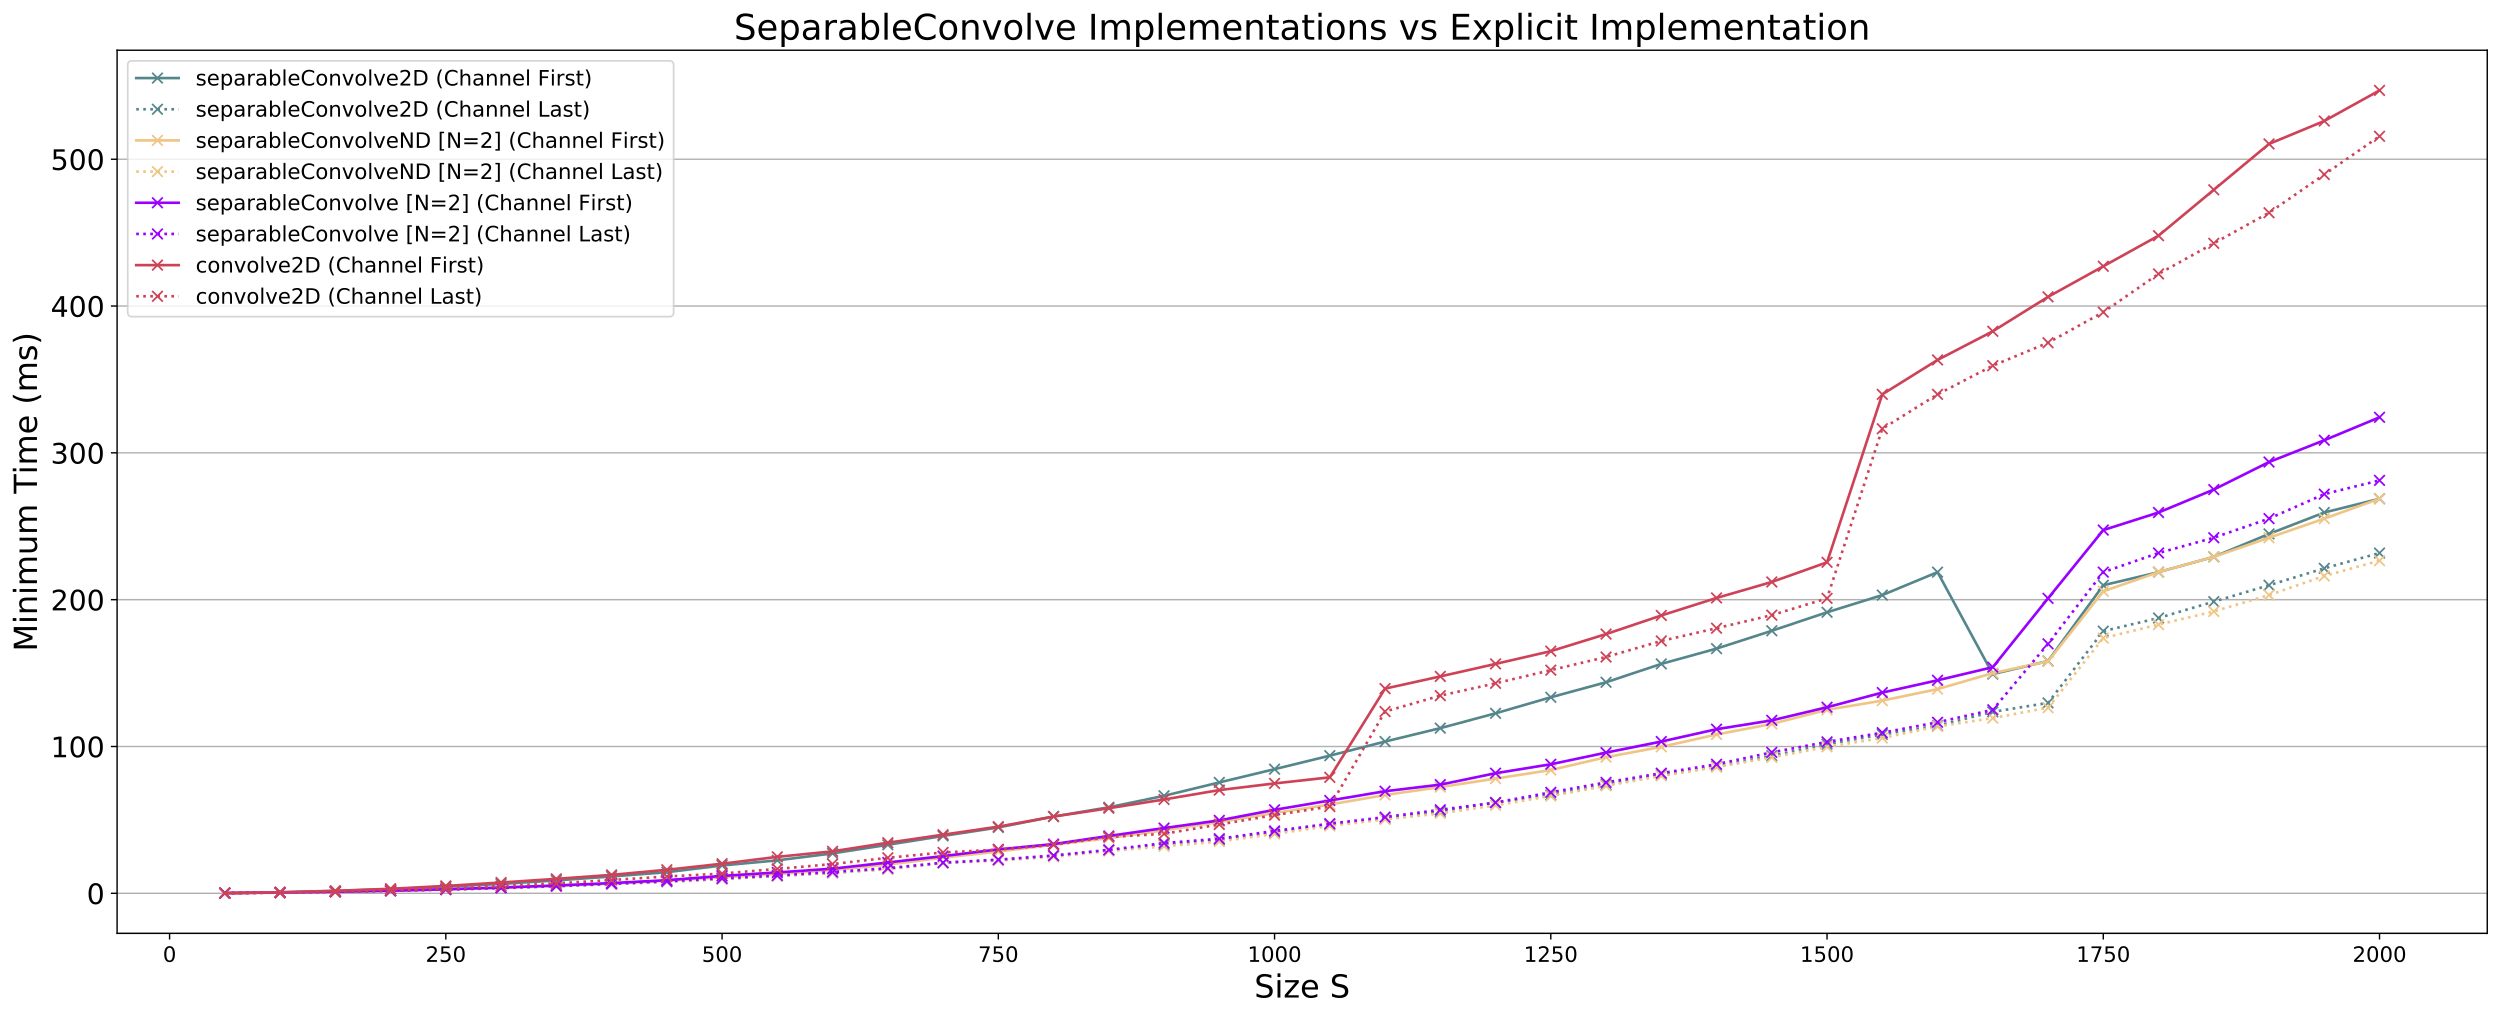 <?xml version="1.0" encoding="utf-8" standalone="no"?>
<!DOCTYPE svg PUBLIC "-//W3C//DTD SVG 1.1//EN"
  "http://www.w3.org/Graphics/SVG/1.1/DTD/svg11.dtd">
<!-- Created with matplotlib (https://matplotlib.org/) -->
<svg height="574.591pt" version="1.1" viewBox="0 0 1412.561 574.591" width="1412.561pt" xmlns="http://www.w3.org/2000/svg" xmlns:xlink="http://www.w3.org/1999/xlink">
 <defs>
  <style type="text/css">
*{stroke-linecap:butt;stroke-linejoin:round;}
  </style>
 </defs>
 <g id="figure_1">
  <g id="patch_1">
   <path d="M 0 574.591 
L 1412.561 574.591 
L 1412.561 0 
L 0 0 
z
" style="fill:#ffffff;"/>
  </g>
  <g id="axes_1">
   <g id="patch_2">
    <path d="M 66.161 527.357 
L 1405.361 527.357 
L 1405.361 28.397 
L 66.161 28.397 
z
" style="fill:#ffffff;"/>
   </g>
   <g id="matplotlib.axis_1">
    <g id="xtick_1">
     <g id="line2d_1">
      <defs>
       <path d="M 0 0 
L 0 3.5 
" id="m94c35ff628" style="stroke:#000000;stroke-width:0.8;"/>
      </defs>
      <g>
       <use style="stroke:#000000;stroke-width:0.8;" x="95.817" xlink:href="#m94c35ff628" y="527.357"/>
      </g>
     </g>
     <g id="text_1">
      <!-- 0 -->
      <defs>
       <path d="M 31.781 66.406 
Q 24.172 66.406 20.328 58.906 
Q 16.5 51.422 16.5 36.375 
Q 16.5 21.391 20.328 13.891 
Q 24.172 6.391 31.781 6.391 
Q 39.453 6.391 43.281 13.891 
Q 47.125 21.391 47.125 36.375 
Q 47.125 51.422 43.281 58.906 
Q 39.453 66.406 31.781 66.406 
z
M 31.781 74.219 
Q 44.047 74.219 50.516 64.516 
Q 56.984 54.828 56.984 36.375 
Q 56.984 17.969 50.516 8.266 
Q 44.047 -1.422 31.781 -1.422 
Q 19.531 -1.422 13.062 8.266 
Q 6.594 17.969 6.594 36.375 
Q 6.594 54.828 13.062 64.516 
Q 19.531 74.219 31.781 74.219 
z
" id="DejaVuSans-48"/>
      </defs>
      <g transform="translate(91.999 543.475)scale(0.12 -0.12)">
       <use xlink:href="#DejaVuSans-48"/>
      </g>
     </g>
    </g>
    <g id="xtick_2">
     <g id="line2d_2">
      <g>
       <use style="stroke:#000000;stroke-width:0.8;" x="251.9" xlink:href="#m94c35ff628" y="527.357"/>
      </g>
     </g>
     <g id="text_2">
      <!-- 250 -->
      <defs>
       <path d="M 19.188 8.297 
L 53.609 8.297 
L 53.609 0 
L 7.328 0 
L 7.328 8.297 
Q 12.938 14.109 22.625 23.891 
Q 32.328 33.688 34.812 36.531 
Q 39.547 41.844 41.422 45.531 
Q 43.312 49.219 43.312 52.781 
Q 43.312 58.594 39.234 62.25 
Q 35.156 65.922 28.609 65.922 
Q 23.969 65.922 18.812 64.312 
Q 13.672 62.703 7.812 59.422 
L 7.812 69.391 
Q 13.766 71.781 18.938 73 
Q 24.125 74.219 28.422 74.219 
Q 39.75 74.219 46.484 68.547 
Q 53.219 62.891 53.219 53.422 
Q 53.219 48.922 51.531 44.891 
Q 49.859 40.875 45.406 35.406 
Q 44.188 33.984 37.641 27.219 
Q 31.109 20.453 19.188 8.297 
z
" id="DejaVuSans-50"/>
       <path d="M 10.797 72.906 
L 49.516 72.906 
L 49.516 64.594 
L 19.828 64.594 
L 19.828 46.734 
Q 21.969 47.469 24.109 47.828 
Q 26.266 48.188 28.422 48.188 
Q 40.625 48.188 47.75 41.5 
Q 54.891 34.812 54.891 23.391 
Q 54.891 11.625 47.562 5.094 
Q 40.234 -1.422 26.906 -1.422 
Q 22.312 -1.422 17.547 -0.641 
Q 12.797 0.141 7.719 1.703 
L 7.719 11.625 
Q 12.109 9.234 16.797 8.062 
Q 21.484 6.891 26.703 6.891 
Q 35.156 6.891 40.078 11.328 
Q 45.016 15.766 45.016 23.391 
Q 45.016 31 40.078 35.438 
Q 35.156 39.891 26.703 39.891 
Q 22.75 39.891 18.812 39.016 
Q 14.891 38.141 10.797 36.281 
z
" id="DejaVuSans-53"/>
      </defs>
      <g transform="translate(240.448 543.475)scale(0.12 -0.12)">
       <use xlink:href="#DejaVuSans-50"/>
       <use x="63.623" xlink:href="#DejaVuSans-53"/>
       <use x="127.246" xlink:href="#DejaVuSans-48"/>
      </g>
     </g>
    </g>
    <g id="xtick_3">
     <g id="line2d_3">
      <g>
       <use style="stroke:#000000;stroke-width:0.8;" x="407.984" xlink:href="#m94c35ff628" y="527.357"/>
      </g>
     </g>
     <g id="text_3">
      <!-- 500 -->
      <g transform="translate(396.532 543.475)scale(0.12 -0.12)">
       <use xlink:href="#DejaVuSans-53"/>
       <use x="63.623" xlink:href="#DejaVuSans-48"/>
       <use x="127.246" xlink:href="#DejaVuSans-48"/>
      </g>
     </g>
    </g>
    <g id="xtick_4">
     <g id="line2d_4">
      <g>
       <use style="stroke:#000000;stroke-width:0.8;" x="564.068" xlink:href="#m94c35ff628" y="527.357"/>
      </g>
     </g>
     <g id="text_4">
      <!-- 750 -->
      <defs>
       <path d="M 8.203 72.906 
L 55.078 72.906 
L 55.078 68.703 
L 28.609 0 
L 18.312 0 
L 43.219 64.594 
L 8.203 64.594 
z
" id="DejaVuSans-55"/>
      </defs>
      <g transform="translate(552.616 543.475)scale(0.12 -0.12)">
       <use xlink:href="#DejaVuSans-55"/>
       <use x="63.623" xlink:href="#DejaVuSans-53"/>
       <use x="127.246" xlink:href="#DejaVuSans-48"/>
      </g>
     </g>
    </g>
    <g id="xtick_5">
     <g id="line2d_5">
      <g>
       <use style="stroke:#000000;stroke-width:0.8;" x="720.152" xlink:href="#m94c35ff628" y="527.357"/>
      </g>
     </g>
     <g id="text_5">
      <!-- 1000 -->
      <defs>
       <path d="M 12.406 8.297 
L 28.516 8.297 
L 28.516 63.922 
L 10.984 60.406 
L 10.984 69.391 
L 28.422 72.906 
L 38.281 72.906 
L 38.281 8.297 
L 54.391 8.297 
L 54.391 0 
L 12.406 0 
z
" id="DejaVuSans-49"/>
      </defs>
      <g transform="translate(704.882 543.475)scale(0.12 -0.12)">
       <use xlink:href="#DejaVuSans-49"/>
       <use x="63.623" xlink:href="#DejaVuSans-48"/>
       <use x="127.246" xlink:href="#DejaVuSans-48"/>
       <use x="190.869" xlink:href="#DejaVuSans-48"/>
      </g>
     </g>
    </g>
    <g id="xtick_6">
     <g id="line2d_6">
      <g>
       <use style="stroke:#000000;stroke-width:0.8;" x="876.236" xlink:href="#m94c35ff628" y="527.357"/>
      </g>
     </g>
     <g id="text_6">
      <!-- 1250 -->
      <g transform="translate(860.966 543.475)scale(0.12 -0.12)">
       <use xlink:href="#DejaVuSans-49"/>
       <use x="63.623" xlink:href="#DejaVuSans-50"/>
       <use x="127.246" xlink:href="#DejaVuSans-53"/>
       <use x="190.869" xlink:href="#DejaVuSans-48"/>
      </g>
     </g>
    </g>
    <g id="xtick_7">
     <g id="line2d_7">
      <g>
       <use style="stroke:#000000;stroke-width:0.8;" x="1032.32" xlink:href="#m94c35ff628" y="527.357"/>
      </g>
     </g>
     <g id="text_7">
      <!-- 1500 -->
      <g transform="translate(1017.05 543.475)scale(0.12 -0.12)">
       <use xlink:href="#DejaVuSans-49"/>
       <use x="63.623" xlink:href="#DejaVuSans-53"/>
       <use x="127.246" xlink:href="#DejaVuSans-48"/>
       <use x="190.869" xlink:href="#DejaVuSans-48"/>
      </g>
     </g>
    </g>
    <g id="xtick_8">
     <g id="line2d_8">
      <g>
       <use style="stroke:#000000;stroke-width:0.8;" x="1188.404" xlink:href="#m94c35ff628" y="527.357"/>
      </g>
     </g>
     <g id="text_8">
      <!-- 1750 -->
      <g transform="translate(1173.134 543.475)scale(0.12 -0.12)">
       <use xlink:href="#DejaVuSans-49"/>
       <use x="63.623" xlink:href="#DejaVuSans-55"/>
       <use x="127.246" xlink:href="#DejaVuSans-53"/>
       <use x="190.869" xlink:href="#DejaVuSans-48"/>
      </g>
     </g>
    </g>
    <g id="xtick_9">
     <g id="line2d_9">
      <g>
       <use style="stroke:#000000;stroke-width:0.8;" x="1344.488" xlink:href="#m94c35ff628" y="527.357"/>
      </g>
     </g>
     <g id="text_9">
      <!-- 2000 -->
      <g transform="translate(1329.218 543.475)scale(0.12 -0.12)">
       <use xlink:href="#DejaVuSans-50"/>
       <use x="63.623" xlink:href="#DejaVuSans-48"/>
       <use x="127.246" xlink:href="#DejaVuSans-48"/>
       <use x="190.869" xlink:href="#DejaVuSans-48"/>
      </g>
     </g>
    </g>
    <g id="text_10">
     <!-- Size S -->
     <defs>
      <path d="M 53.516 70.516 
L 53.516 60.891 
Q 47.906 63.578 42.922 64.891 
Q 37.938 66.219 33.297 66.219 
Q 25.25 66.219 20.875 63.094 
Q 16.5 59.969 16.5 54.203 
Q 16.5 49.359 19.406 46.891 
Q 22.312 44.438 30.422 42.922 
L 36.375 41.703 
Q 47.406 39.594 52.656 34.297 
Q 57.906 29 57.906 20.125 
Q 57.906 9.516 50.797 4.047 
Q 43.703 -1.422 29.984 -1.422 
Q 24.812 -1.422 18.969 -0.25 
Q 13.141 0.922 6.891 3.219 
L 6.891 13.375 
Q 12.891 10.016 18.656 8.297 
Q 24.422 6.594 29.984 6.594 
Q 38.422 6.594 43.016 9.906 
Q 47.609 13.234 47.609 19.391 
Q 47.609 24.75 44.312 27.781 
Q 41.016 30.812 33.5 32.328 
L 27.484 33.5 
Q 16.453 35.688 11.516 40.375 
Q 6.594 45.062 6.594 53.422 
Q 6.594 63.094 13.406 68.656 
Q 20.219 74.219 32.172 74.219 
Q 37.312 74.219 42.625 73.281 
Q 47.953 72.359 53.516 70.516 
z
" id="DejaVuSans-83"/>
      <path d="M 9.422 54.688 
L 18.406 54.688 
L 18.406 0 
L 9.422 0 
z
M 9.422 75.984 
L 18.406 75.984 
L 18.406 64.594 
L 9.422 64.594 
z
" id="DejaVuSans-105"/>
      <path d="M 5.516 54.688 
L 48.188 54.688 
L 48.188 46.484 
L 14.406 7.172 
L 48.188 7.172 
L 48.188 0 
L 4.297 0 
L 4.297 8.203 
L 38.094 47.516 
L 5.516 47.516 
z
" id="DejaVuSans-122"/>
      <path d="M 56.203 29.594 
L 56.203 25.203 
L 14.891 25.203 
Q 15.484 15.922 20.484 11.062 
Q 25.484 6.203 34.422 6.203 
Q 39.594 6.203 44.453 7.469 
Q 49.312 8.734 54.109 11.281 
L 54.109 2.781 
Q 49.266 0.734 44.188 -0.344 
Q 39.109 -1.422 33.891 -1.422 
Q 20.797 -1.422 13.156 6.188 
Q 5.516 13.812 5.516 26.812 
Q 5.516 40.234 12.766 48.109 
Q 20.016 56 32.328 56 
Q 43.359 56 49.781 48.891 
Q 56.203 41.797 56.203 29.594 
z
M 47.219 32.234 
Q 47.125 39.594 43.094 43.984 
Q 39.062 48.391 32.422 48.391 
Q 24.906 48.391 20.391 44.141 
Q 15.875 39.891 15.188 32.172 
z
" id="DejaVuSans-101"/>
      <path id="DejaVuSans-32"/>
     </defs>
     <g transform="translate(708.711 563.648)scale(0.18 -0.18)">
      <use xlink:href="#DejaVuSans-83"/>
      <use x="63.477" xlink:href="#DejaVuSans-105"/>
      <use x="91.26" xlink:href="#DejaVuSans-122"/>
      <use x="143.75" xlink:href="#DejaVuSans-101"/>
      <use x="205.273" xlink:href="#DejaVuSans-32"/>
      <use x="237.061" xlink:href="#DejaVuSans-83"/>
     </g>
    </g>
   </g>
   <g id="matplotlib.axis_2">
    <g id="ytick_1">
     <g id="line2d_10">
      <path clip-path="url(#p2a8f40cbbf)" d="M 66.161 504.736 
L 1405.361 504.736 
" style="fill:none;stroke:#b0b0b0;stroke-linecap:square;stroke-width:0.8;"/>
     </g>
     <g id="line2d_11">
      <defs>
       <path d="M 0 0 
L -3.5 0 
" id="m658612338c" style="stroke:#000000;stroke-width:0.8;"/>
      </defs>
      <g>
       <use style="stroke:#000000;stroke-width:0.8;" x="66.161" xlink:href="#m658612338c" y="504.736"/>
      </g>
     </g>
     <g id="text_11">
      <!-- 0 -->
      <g transform="translate(48.981 510.815)scale(0.16 -0.16)">
       <use xlink:href="#DejaVuSans-48"/>
      </g>
     </g>
    </g>
    <g id="ytick_2">
     <g id="line2d_12">
      <path clip-path="url(#p2a8f40cbbf)" d="M 66.161 421.781 
L 1405.361 421.781 
" style="fill:none;stroke:#b0b0b0;stroke-linecap:square;stroke-width:0.8;"/>
     </g>
     <g id="line2d_13">
      <g>
       <use style="stroke:#000000;stroke-width:0.8;" x="66.161" xlink:href="#m658612338c" y="421.781"/>
      </g>
     </g>
     <g id="text_12">
      <!-- 100 -->
      <g transform="translate(28.621 427.86)scale(0.16 -0.16)">
       <use xlink:href="#DejaVuSans-49"/>
       <use x="63.623" xlink:href="#DejaVuSans-48"/>
       <use x="127.246" xlink:href="#DejaVuSans-48"/>
      </g>
     </g>
    </g>
    <g id="ytick_3">
     <g id="line2d_14">
      <path clip-path="url(#p2a8f40cbbf)" d="M 66.161 338.826 
L 1405.361 338.826 
" style="fill:none;stroke:#b0b0b0;stroke-linecap:square;stroke-width:0.8;"/>
     </g>
     <g id="line2d_15">
      <g>
       <use style="stroke:#000000;stroke-width:0.8;" x="66.161" xlink:href="#m658612338c" y="338.826"/>
      </g>
     </g>
     <g id="text_13">
      <!-- 200 -->
      <g transform="translate(28.621 344.905)scale(0.16 -0.16)">
       <use xlink:href="#DejaVuSans-50"/>
       <use x="63.623" xlink:href="#DejaVuSans-48"/>
       <use x="127.246" xlink:href="#DejaVuSans-48"/>
      </g>
     </g>
    </g>
    <g id="ytick_4">
     <g id="line2d_16">
      <path clip-path="url(#p2a8f40cbbf)" d="M 66.161 255.872 
L 1405.361 255.872 
" style="fill:none;stroke:#b0b0b0;stroke-linecap:square;stroke-width:0.8;"/>
     </g>
     <g id="line2d_17">
      <g>
       <use style="stroke:#000000;stroke-width:0.8;" x="66.161" xlink:href="#m658612338c" y="255.872"/>
      </g>
     </g>
     <g id="text_14">
      <!-- 300 -->
      <defs>
       <path d="M 40.578 39.312 
Q 47.656 37.797 51.625 33 
Q 55.609 28.219 55.609 21.188 
Q 55.609 10.406 48.188 4.484 
Q 40.766 -1.422 27.094 -1.422 
Q 22.516 -1.422 17.656 -0.516 
Q 12.797 0.391 7.625 2.203 
L 7.625 11.719 
Q 11.719 9.328 16.594 8.109 
Q 21.484 6.891 26.812 6.891 
Q 36.078 6.891 40.938 10.547 
Q 45.797 14.203 45.797 21.188 
Q 45.797 27.641 41.281 31.266 
Q 36.766 34.906 28.719 34.906 
L 20.219 34.906 
L 20.219 43.016 
L 29.109 43.016 
Q 36.375 43.016 40.234 45.922 
Q 44.094 48.828 44.094 54.297 
Q 44.094 59.906 40.109 62.906 
Q 36.141 65.922 28.719 65.922 
Q 24.656 65.922 20.016 65.031 
Q 15.375 64.156 9.812 62.312 
L 9.812 71.094 
Q 15.438 72.656 20.344 73.438 
Q 25.25 74.219 29.594 74.219 
Q 40.828 74.219 47.359 69.109 
Q 53.906 64.016 53.906 55.328 
Q 53.906 49.266 50.438 45.094 
Q 46.969 40.922 40.578 39.312 
z
" id="DejaVuSans-51"/>
      </defs>
      <g transform="translate(28.621 261.95)scale(0.16 -0.16)">
       <use xlink:href="#DejaVuSans-51"/>
       <use x="63.623" xlink:href="#DejaVuSans-48"/>
       <use x="127.246" xlink:href="#DejaVuSans-48"/>
      </g>
     </g>
    </g>
    <g id="ytick_5">
     <g id="line2d_18">
      <path clip-path="url(#p2a8f40cbbf)" d="M 66.161 172.917 
L 1405.361 172.917 
" style="fill:none;stroke:#b0b0b0;stroke-linecap:square;stroke-width:0.8;"/>
     </g>
     <g id="line2d_19">
      <g>
       <use style="stroke:#000000;stroke-width:0.8;" x="66.161" xlink:href="#m658612338c" y="172.917"/>
      </g>
     </g>
     <g id="text_15">
      <!-- 400 -->
      <defs>
       <path d="M 37.797 64.312 
L 12.891 25.391 
L 37.797 25.391 
z
M 35.203 72.906 
L 47.609 72.906 
L 47.609 25.391 
L 58.016 25.391 
L 58.016 17.188 
L 47.609 17.188 
L 47.609 0 
L 37.797 0 
L 37.797 17.188 
L 4.891 17.188 
L 4.891 26.703 
z
" id="DejaVuSans-52"/>
      </defs>
      <g transform="translate(28.621 178.996)scale(0.16 -0.16)">
       <use xlink:href="#DejaVuSans-52"/>
       <use x="63.623" xlink:href="#DejaVuSans-48"/>
       <use x="127.246" xlink:href="#DejaVuSans-48"/>
      </g>
     </g>
    </g>
    <g id="ytick_6">
     <g id="line2d_20">
      <path clip-path="url(#p2a8f40cbbf)" d="M 66.161 89.962 
L 1405.361 89.962 
" style="fill:none;stroke:#b0b0b0;stroke-linecap:square;stroke-width:0.8;"/>
     </g>
     <g id="line2d_21">
      <g>
       <use style="stroke:#000000;stroke-width:0.8;" x="66.161" xlink:href="#m658612338c" y="89.962"/>
      </g>
     </g>
     <g id="text_16">
      <!-- 500 -->
      <g transform="translate(28.621 96.041)scale(0.16 -0.16)">
       <use xlink:href="#DejaVuSans-53"/>
       <use x="63.623" xlink:href="#DejaVuSans-48"/>
       <use x="127.246" xlink:href="#DejaVuSans-48"/>
      </g>
     </g>
    </g>
    <g id="text_17">
     <!-- Minimum Time (ms) -->
     <defs>
      <path d="M 9.812 72.906 
L 24.516 72.906 
L 43.109 23.297 
L 61.812 72.906 
L 76.516 72.906 
L 76.516 0 
L 66.891 0 
L 66.891 64.016 
L 48.094 14.016 
L 38.188 14.016 
L 19.391 64.016 
L 19.391 0 
L 9.812 0 
z
" id="DejaVuSans-77"/>
      <path d="M 54.891 33.016 
L 54.891 0 
L 45.906 0 
L 45.906 32.719 
Q 45.906 40.484 42.875 44.328 
Q 39.844 48.188 33.797 48.188 
Q 26.516 48.188 22.312 43.547 
Q 18.109 38.922 18.109 30.906 
L 18.109 0 
L 9.078 0 
L 9.078 54.688 
L 18.109 54.688 
L 18.109 46.188 
Q 21.344 51.125 25.703 53.562 
Q 30.078 56 35.797 56 
Q 45.219 56 50.047 50.172 
Q 54.891 44.344 54.891 33.016 
z
" id="DejaVuSans-110"/>
      <path d="M 52 44.188 
Q 55.375 50.25 60.062 53.125 
Q 64.75 56 71.094 56 
Q 79.641 56 84.281 50.016 
Q 88.922 44.047 88.922 33.016 
L 88.922 0 
L 79.891 0 
L 79.891 32.719 
Q 79.891 40.578 77.094 44.375 
Q 74.312 48.188 68.609 48.188 
Q 61.625 48.188 57.562 43.547 
Q 53.516 38.922 53.516 30.906 
L 53.516 0 
L 44.484 0 
L 44.484 32.719 
Q 44.484 40.625 41.703 44.406 
Q 38.922 48.188 33.109 48.188 
Q 26.219 48.188 22.156 43.531 
Q 18.109 38.875 18.109 30.906 
L 18.109 0 
L 9.078 0 
L 9.078 54.688 
L 18.109 54.688 
L 18.109 46.188 
Q 21.188 51.219 25.484 53.609 
Q 29.781 56 35.688 56 
Q 41.656 56 45.828 52.969 
Q 50 49.953 52 44.188 
z
" id="DejaVuSans-109"/>
      <path d="M 8.5 21.578 
L 8.5 54.688 
L 17.484 54.688 
L 17.484 21.922 
Q 17.484 14.156 20.5 10.266 
Q 23.531 6.391 29.594 6.391 
Q 36.859 6.391 41.078 11.031 
Q 45.312 15.672 45.312 23.688 
L 45.312 54.688 
L 54.297 54.688 
L 54.297 0 
L 45.312 0 
L 45.312 8.406 
Q 42.047 3.422 37.719 1 
Q 33.406 -1.422 27.688 -1.422 
Q 18.266 -1.422 13.375 4.438 
Q 8.5 10.297 8.5 21.578 
z
M 31.109 56 
z
" id="DejaVuSans-117"/>
      <path d="M -0.297 72.906 
L 61.375 72.906 
L 61.375 64.594 
L 35.5 64.594 
L 35.5 0 
L 25.594 0 
L 25.594 64.594 
L -0.297 64.594 
z
" id="DejaVuSans-84"/>
      <path d="M 31 75.875 
Q 24.469 64.656 21.281 53.656 
Q 18.109 42.672 18.109 31.391 
Q 18.109 20.125 21.312 9.062 
Q 24.516 -2 31 -13.188 
L 23.188 -13.188 
Q 15.875 -1.703 12.234 9.375 
Q 8.594 20.453 8.594 31.391 
Q 8.594 42.281 12.203 53.312 
Q 15.828 64.359 23.188 75.875 
z
" id="DejaVuSans-40"/>
      <path d="M 44.281 53.078 
L 44.281 44.578 
Q 40.484 46.531 36.375 47.5 
Q 32.281 48.484 27.875 48.484 
Q 21.188 48.484 17.844 46.438 
Q 14.5 44.391 14.5 40.281 
Q 14.5 37.156 16.891 35.375 
Q 19.281 33.594 26.516 31.984 
L 29.594 31.297 
Q 39.156 29.25 43.188 25.516 
Q 47.219 21.781 47.219 15.094 
Q 47.219 7.469 41.188 3.016 
Q 35.156 -1.422 24.609 -1.422 
Q 20.219 -1.422 15.453 -0.562 
Q 10.688 0.297 5.422 2 
L 5.422 11.281 
Q 10.406 8.688 15.234 7.391 
Q 20.062 6.109 24.812 6.109 
Q 31.156 6.109 34.562 8.281 
Q 37.984 10.453 37.984 14.406 
Q 37.984 18.062 35.516 20.016 
Q 33.062 21.969 24.703 23.781 
L 21.578 24.516 
Q 13.234 26.266 9.516 29.906 
Q 5.812 33.547 5.812 39.891 
Q 5.812 47.609 11.281 51.797 
Q 16.75 56 26.812 56 
Q 31.781 56 36.172 55.266 
Q 40.578 54.547 44.281 53.078 
z
" id="DejaVuSans-115"/>
      <path d="M 8.016 75.875 
L 15.828 75.875 
Q 23.141 64.359 26.781 53.312 
Q 30.422 42.281 30.422 31.391 
Q 30.422 20.453 26.781 9.375 
Q 23.141 -1.703 15.828 -13.188 
L 8.016 -13.188 
Q 14.5 -2 17.703 9.062 
Q 20.906 20.125 20.906 31.391 
Q 20.906 42.672 17.703 53.656 
Q 14.5 64.656 8.016 75.875 
z
" id="DejaVuSans-41"/>
     </defs>
     <g transform="translate(20.877 368.079)rotate(-90)scale(0.18 -0.18)">
      <use xlink:href="#DejaVuSans-77"/>
      <use x="86.279" xlink:href="#DejaVuSans-105"/>
      <use x="114.062" xlink:href="#DejaVuSans-110"/>
      <use x="177.441" xlink:href="#DejaVuSans-105"/>
      <use x="205.225" xlink:href="#DejaVuSans-109"/>
      <use x="302.637" xlink:href="#DejaVuSans-117"/>
      <use x="366.016" xlink:href="#DejaVuSans-109"/>
      <use x="463.428" xlink:href="#DejaVuSans-32"/>
      <use x="495.215" xlink:href="#DejaVuSans-84"/>
      <use x="556.252" xlink:href="#DejaVuSans-105"/>
      <use x="584.035" xlink:href="#DejaVuSans-109"/>
      <use x="681.447" xlink:href="#DejaVuSans-101"/>
      <use x="742.971" xlink:href="#DejaVuSans-32"/>
      <use x="774.758" xlink:href="#DejaVuSans-40"/>
      <use x="813.771" xlink:href="#DejaVuSans-109"/>
      <use x="911.184" xlink:href="#DejaVuSans-115"/>
      <use x="963.283" xlink:href="#DejaVuSans-41"/>
     </g>
    </g>
   </g>
   <g id="line2d_22">
    <path clip-path="url(#p2a8f40cbbf)" d="M 127.033 504.61 
L 158.25 504.208 
L 189.467 503.384 
L 220.684 502.374 
L 251.9 501.003 
L 283.117 499.409 
L 314.334 497.471 
L 345.551 495.217 
L 376.768 492.811 
L 407.984 489.009 
L 439.201 486.104 
L 470.418 482.183 
L 501.635 477.306 
L 532.852 472.332 
L 564.068 467.524 
L 595.285 461.364 
L 626.502 456.13 
L 657.719 449.649 
L 688.935 442.088 
L 720.152 434.59 
L 751.369 426.966 
L 782.586 418.99 
L 813.803 411.412 
L 845.019 403.037 
L 876.236 393.973 
L 907.453 385.489 
L 938.67 375.119 
L 969.886 366.478 
L 1001.103 356.397 
L 1032.32 345.955 
L 1063.537 336.234 
L 1094.754 323.272 
L 1125.97 380.88 
L 1157.187 373.499 
L 1188.404 330.679 
L 1219.621 323.272 
L 1250.838 314.631 
L 1282.054 301.67 
L 1313.271 289.572 
L 1344.488 281.795 
" style="fill:none;stroke:#55868c;stroke-linecap:square;stroke-width:1.5;"/>
    <defs>
     <path d="M -3 3 
L 3 -3 
M -3 -3 
L 3 3 
" id="m08f64a8ace" style="stroke:#55868c;"/>
    </defs>
    <g clip-path="url(#p2a8f40cbbf)">
     <use style="fill:#55868c;stroke:#55868c;" x="127.033" xlink:href="#m08f64a8ace" y="504.61"/>
     <use style="fill:#55868c;stroke:#55868c;" x="158.25" xlink:href="#m08f64a8ace" y="504.208"/>
     <use style="fill:#55868c;stroke:#55868c;" x="189.467" xlink:href="#m08f64a8ace" y="503.384"/>
     <use style="fill:#55868c;stroke:#55868c;" x="220.684" xlink:href="#m08f64a8ace" y="502.374"/>
     <use style="fill:#55868c;stroke:#55868c;" x="251.9" xlink:href="#m08f64a8ace" y="501.003"/>
     <use style="fill:#55868c;stroke:#55868c;" x="283.117" xlink:href="#m08f64a8ace" y="499.409"/>
     <use style="fill:#55868c;stroke:#55868c;" x="314.334" xlink:href="#m08f64a8ace" y="497.471"/>
     <use style="fill:#55868c;stroke:#55868c;" x="345.551" xlink:href="#m08f64a8ace" y="495.217"/>
     <use style="fill:#55868c;stroke:#55868c;" x="376.768" xlink:href="#m08f64a8ace" y="492.811"/>
     <use style="fill:#55868c;stroke:#55868c;" x="407.984" xlink:href="#m08f64a8ace" y="489.009"/>
     <use style="fill:#55868c;stroke:#55868c;" x="439.201" xlink:href="#m08f64a8ace" y="486.104"/>
     <use style="fill:#55868c;stroke:#55868c;" x="470.418" xlink:href="#m08f64a8ace" y="482.183"/>
     <use style="fill:#55868c;stroke:#55868c;" x="501.635" xlink:href="#m08f64a8ace" y="477.306"/>
     <use style="fill:#55868c;stroke:#55868c;" x="532.852" xlink:href="#m08f64a8ace" y="472.332"/>
     <use style="fill:#55868c;stroke:#55868c;" x="564.068" xlink:href="#m08f64a8ace" y="467.524"/>
     <use style="fill:#55868c;stroke:#55868c;" x="595.285" xlink:href="#m08f64a8ace" y="461.364"/>
     <use style="fill:#55868c;stroke:#55868c;" x="626.502" xlink:href="#m08f64a8ace" y="456.13"/>
     <use style="fill:#55868c;stroke:#55868c;" x="657.719" xlink:href="#m08f64a8ace" y="449.649"/>
     <use style="fill:#55868c;stroke:#55868c;" x="688.935" xlink:href="#m08f64a8ace" y="442.088"/>
     <use style="fill:#55868c;stroke:#55868c;" x="720.152" xlink:href="#m08f64a8ace" y="434.59"/>
     <use style="fill:#55868c;stroke:#55868c;" x="751.369" xlink:href="#m08f64a8ace" y="426.966"/>
     <use style="fill:#55868c;stroke:#55868c;" x="782.586" xlink:href="#m08f64a8ace" y="418.99"/>
     <use style="fill:#55868c;stroke:#55868c;" x="813.803" xlink:href="#m08f64a8ace" y="411.412"/>
     <use style="fill:#55868c;stroke:#55868c;" x="845.019" xlink:href="#m08f64a8ace" y="403.037"/>
     <use style="fill:#55868c;stroke:#55868c;" x="876.236" xlink:href="#m08f64a8ace" y="393.973"/>
     <use style="fill:#55868c;stroke:#55868c;" x="907.453" xlink:href="#m08f64a8ace" y="385.489"/>
     <use style="fill:#55868c;stroke:#55868c;" x="938.67" xlink:href="#m08f64a8ace" y="375.119"/>
     <use style="fill:#55868c;stroke:#55868c;" x="969.886" xlink:href="#m08f64a8ace" y="366.478"/>
     <use style="fill:#55868c;stroke:#55868c;" x="1001.103" xlink:href="#m08f64a8ace" y="356.397"/>
     <use style="fill:#55868c;stroke:#55868c;" x="1032.32" xlink:href="#m08f64a8ace" y="345.955"/>
     <use style="fill:#55868c;stroke:#55868c;" x="1063.537" xlink:href="#m08f64a8ace" y="336.234"/>
     <use style="fill:#55868c;stroke:#55868c;" x="1094.754" xlink:href="#m08f64a8ace" y="323.272"/>
     <use style="fill:#55868c;stroke:#55868c;" x="1125.97" xlink:href="#m08f64a8ace" y="380.88"/>
     <use style="fill:#55868c;stroke:#55868c;" x="1157.187" xlink:href="#m08f64a8ace" y="373.499"/>
     <use style="fill:#55868c;stroke:#55868c;" x="1188.404" xlink:href="#m08f64a8ace" y="330.679"/>
     <use style="fill:#55868c;stroke:#55868c;" x="1219.621" xlink:href="#m08f64a8ace" y="323.272"/>
     <use style="fill:#55868c;stroke:#55868c;" x="1250.838" xlink:href="#m08f64a8ace" y="314.631"/>
     <use style="fill:#55868c;stroke:#55868c;" x="1282.054" xlink:href="#m08f64a8ace" y="301.67"/>
     <use style="fill:#55868c;stroke:#55868c;" x="1313.271" xlink:href="#m08f64a8ace" y="289.572"/>
     <use style="fill:#55868c;stroke:#55868c;" x="1344.488" xlink:href="#m08f64a8ace" y="281.795"/>
    </g>
   </g>
   <g id="line2d_23">
    <path clip-path="url(#p2a8f40cbbf)" d="M 127.033 504.603 
L 158.25 504.321 
L 189.467 503.894 
L 220.684 503.321 
L 251.9 502.621 
L 283.117 501.806 
L 314.334 500.744 
L 345.551 499.528 
L 376.768 498.219 
L 407.984 496.635 
L 439.201 494.899 
L 470.418 493.2 
L 501.635 490.974 
L 532.852 487.454 
L 564.068 485.901 
L 595.285 483.459 
L 626.502 480.467 
L 657.719 477.232 
L 688.935 474.609 
L 720.152 470.307 
L 751.369 465.851 
L 782.586 462.611 
L 813.803 458.592 
L 845.019 453.478 
L 876.236 449.186 
L 907.453 443.339 
L 938.67 437.767 
L 969.886 433.015 
L 1001.103 426.966 
L 1032.32 420.485 
L 1063.537 415.001 
L 1094.754 410.016 
L 1125.97 402.221 
L 1157.187 397.154 
L 1188.404 356.602 
L 1219.621 349.196 
L 1250.838 339.937 
L 1282.054 330.679 
L 1313.271 321.112 
L 1344.488 312.471 
" style="fill:none;stroke:#55868c;stroke-dasharray:1.5,2.475;stroke-dashoffset:0;stroke-width:1.5;"/>
    <g clip-path="url(#p2a8f40cbbf)">
     <use style="fill:#55868c;stroke:#55868c;" x="127.033" xlink:href="#m08f64a8ace" y="504.603"/>
     <use style="fill:#55868c;stroke:#55868c;" x="158.25" xlink:href="#m08f64a8ace" y="504.321"/>
     <use style="fill:#55868c;stroke:#55868c;" x="189.467" xlink:href="#m08f64a8ace" y="503.894"/>
     <use style="fill:#55868c;stroke:#55868c;" x="220.684" xlink:href="#m08f64a8ace" y="503.321"/>
     <use style="fill:#55868c;stroke:#55868c;" x="251.9" xlink:href="#m08f64a8ace" y="502.621"/>
     <use style="fill:#55868c;stroke:#55868c;" x="283.117" xlink:href="#m08f64a8ace" y="501.806"/>
     <use style="fill:#55868c;stroke:#55868c;" x="314.334" xlink:href="#m08f64a8ace" y="500.744"/>
     <use style="fill:#55868c;stroke:#55868c;" x="345.551" xlink:href="#m08f64a8ace" y="499.528"/>
     <use style="fill:#55868c;stroke:#55868c;" x="376.768" xlink:href="#m08f64a8ace" y="498.219"/>
     <use style="fill:#55868c;stroke:#55868c;" x="407.984" xlink:href="#m08f64a8ace" y="496.635"/>
     <use style="fill:#55868c;stroke:#55868c;" x="439.201" xlink:href="#m08f64a8ace" y="494.899"/>
     <use style="fill:#55868c;stroke:#55868c;" x="470.418" xlink:href="#m08f64a8ace" y="493.2"/>
     <use style="fill:#55868c;stroke:#55868c;" x="501.635" xlink:href="#m08f64a8ace" y="490.974"/>
     <use style="fill:#55868c;stroke:#55868c;" x="532.852" xlink:href="#m08f64a8ace" y="487.454"/>
     <use style="fill:#55868c;stroke:#55868c;" x="564.068" xlink:href="#m08f64a8ace" y="485.901"/>
     <use style="fill:#55868c;stroke:#55868c;" x="595.285" xlink:href="#m08f64a8ace" y="483.459"/>
     <use style="fill:#55868c;stroke:#55868c;" x="626.502" xlink:href="#m08f64a8ace" y="480.467"/>
     <use style="fill:#55868c;stroke:#55868c;" x="657.719" xlink:href="#m08f64a8ace" y="477.232"/>
     <use style="fill:#55868c;stroke:#55868c;" x="688.935" xlink:href="#m08f64a8ace" y="474.609"/>
     <use style="fill:#55868c;stroke:#55868c;" x="720.152" xlink:href="#m08f64a8ace" y="470.307"/>
     <use style="fill:#55868c;stroke:#55868c;" x="751.369" xlink:href="#m08f64a8ace" y="465.851"/>
     <use style="fill:#55868c;stroke:#55868c;" x="782.586" xlink:href="#m08f64a8ace" y="462.611"/>
     <use style="fill:#55868c;stroke:#55868c;" x="813.803" xlink:href="#m08f64a8ace" y="458.592"/>
     <use style="fill:#55868c;stroke:#55868c;" x="845.019" xlink:href="#m08f64a8ace" y="453.478"/>
     <use style="fill:#55868c;stroke:#55868c;" x="876.236" xlink:href="#m08f64a8ace" y="449.186"/>
     <use style="fill:#55868c;stroke:#55868c;" x="907.453" xlink:href="#m08f64a8ace" y="443.339"/>
     <use style="fill:#55868c;stroke:#55868c;" x="938.67" xlink:href="#m08f64a8ace" y="437.767"/>
     <use style="fill:#55868c;stroke:#55868c;" x="969.886" xlink:href="#m08f64a8ace" y="433.015"/>
     <use style="fill:#55868c;stroke:#55868c;" x="1001.103" xlink:href="#m08f64a8ace" y="426.966"/>
     <use style="fill:#55868c;stroke:#55868c;" x="1032.32" xlink:href="#m08f64a8ace" y="420.485"/>
     <use style="fill:#55868c;stroke:#55868c;" x="1063.537" xlink:href="#m08f64a8ace" y="415.001"/>
     <use style="fill:#55868c;stroke:#55868c;" x="1094.754" xlink:href="#m08f64a8ace" y="410.016"/>
     <use style="fill:#55868c;stroke:#55868c;" x="1125.97" xlink:href="#m08f64a8ace" y="402.221"/>
     <use style="fill:#55868c;stroke:#55868c;" x="1157.187" xlink:href="#m08f64a8ace" y="397.154"/>
     <use style="fill:#55868c;stroke:#55868c;" x="1188.404" xlink:href="#m08f64a8ace" y="356.602"/>
     <use style="fill:#55868c;stroke:#55868c;" x="1219.621" xlink:href="#m08f64a8ace" y="349.196"/>
     <use style="fill:#55868c;stroke:#55868c;" x="1250.838" xlink:href="#m08f64a8ace" y="339.937"/>
     <use style="fill:#55868c;stroke:#55868c;" x="1282.054" xlink:href="#m08f64a8ace" y="330.679"/>
     <use style="fill:#55868c;stroke:#55868c;" x="1313.271" xlink:href="#m08f64a8ace" y="321.112"/>
     <use style="fill:#55868c;stroke:#55868c;" x="1344.488" xlink:href="#m08f64a8ace" y="312.471"/>
    </g>
   </g>
   <g id="line2d_24">
    <path clip-path="url(#p2a8f40cbbf)" d="M 127.033 504.615 
L 158.25 504.329 
L 189.467 503.855 
L 220.684 503.305 
L 251.9 502.56 
L 283.117 501.712 
L 314.334 500.616 
L 345.551 499.32 
L 376.768 497.607 
L 407.984 495.724 
L 439.201 493.848 
L 470.418 491.63 
L 501.635 488.491 
L 532.852 484.599 
L 564.068 481.146 
L 595.285 477.306 
L 626.502 473.558 
L 657.719 469.091 
L 688.935 464.462 
L 720.152 459.37 
L 751.369 454.58 
L 782.586 449.186 
L 813.803 444.703 
L 845.019 439.928 
L 876.236 435.067 
L 907.453 427.83 
L 938.67 421.981 
L 969.886 415.001 
L 1001.103 409.019 
L 1032.32 401.043 
L 1063.537 395.858 
L 1094.754 389.377 
L 1125.97 380.304 
L 1157.187 373.679 
L 1188.404 334.074 
L 1219.621 323.272 
L 1250.838 314.631 
L 1282.054 303.83 
L 1313.271 293.028 
L 1344.488 281.795 
" style="fill:none;stroke:#eec584;stroke-linecap:square;stroke-width:1.5;"/>
    <defs>
     <path d="M -3 3 
L 3 -3 
M -3 -3 
L 3 3 
" id="m1caf996096" style="stroke:#eec584;"/>
    </defs>
    <g clip-path="url(#p2a8f40cbbf)">
     <use style="fill:#eec584;stroke:#eec584;" x="127.033" xlink:href="#m1caf996096" y="504.615"/>
     <use style="fill:#eec584;stroke:#eec584;" x="158.25" xlink:href="#m1caf996096" y="504.329"/>
     <use style="fill:#eec584;stroke:#eec584;" x="189.467" xlink:href="#m1caf996096" y="503.855"/>
     <use style="fill:#eec584;stroke:#eec584;" x="220.684" xlink:href="#m1caf996096" y="503.305"/>
     <use style="fill:#eec584;stroke:#eec584;" x="251.9" xlink:href="#m1caf996096" y="502.56"/>
     <use style="fill:#eec584;stroke:#eec584;" x="283.117" xlink:href="#m1caf996096" y="501.712"/>
     <use style="fill:#eec584;stroke:#eec584;" x="314.334" xlink:href="#m1caf996096" y="500.616"/>
     <use style="fill:#eec584;stroke:#eec584;" x="345.551" xlink:href="#m1caf996096" y="499.32"/>
     <use style="fill:#eec584;stroke:#eec584;" x="376.768" xlink:href="#m1caf996096" y="497.607"/>
     <use style="fill:#eec584;stroke:#eec584;" x="407.984" xlink:href="#m1caf996096" y="495.724"/>
     <use style="fill:#eec584;stroke:#eec584;" x="439.201" xlink:href="#m1caf996096" y="493.848"/>
     <use style="fill:#eec584;stroke:#eec584;" x="470.418" xlink:href="#m1caf996096" y="491.63"/>
     <use style="fill:#eec584;stroke:#eec584;" x="501.635" xlink:href="#m1caf996096" y="488.491"/>
     <use style="fill:#eec584;stroke:#eec584;" x="532.852" xlink:href="#m1caf996096" y="484.599"/>
     <use style="fill:#eec584;stroke:#eec584;" x="564.068" xlink:href="#m1caf996096" y="481.146"/>
     <use style="fill:#eec584;stroke:#eec584;" x="595.285" xlink:href="#m1caf996096" y="477.306"/>
     <use style="fill:#eec584;stroke:#eec584;" x="626.502" xlink:href="#m1caf996096" y="473.558"/>
     <use style="fill:#eec584;stroke:#eec584;" x="657.719" xlink:href="#m1caf996096" y="469.091"/>
     <use style="fill:#eec584;stroke:#eec584;" x="688.935" xlink:href="#m1caf996096" y="464.462"/>
     <use style="fill:#eec584;stroke:#eec584;" x="720.152" xlink:href="#m1caf996096" y="459.37"/>
     <use style="fill:#eec584;stroke:#eec584;" x="751.369" xlink:href="#m1caf996096" y="454.58"/>
     <use style="fill:#eec584;stroke:#eec584;" x="782.586" xlink:href="#m1caf996096" y="449.186"/>
     <use style="fill:#eec584;stroke:#eec584;" x="813.803" xlink:href="#m1caf996096" y="444.703"/>
     <use style="fill:#eec584;stroke:#eec584;" x="845.019" xlink:href="#m1caf996096" y="439.928"/>
     <use style="fill:#eec584;stroke:#eec584;" x="876.236" xlink:href="#m1caf996096" y="435.067"/>
     <use style="fill:#eec584;stroke:#eec584;" x="907.453" xlink:href="#m1caf996096" y="427.83"/>
     <use style="fill:#eec584;stroke:#eec584;" x="938.67" xlink:href="#m1caf996096" y="421.981"/>
     <use style="fill:#eec584;stroke:#eec584;" x="969.886" xlink:href="#m1caf996096" y="415.001"/>
     <use style="fill:#eec584;stroke:#eec584;" x="1001.103" xlink:href="#m1caf996096" y="409.019"/>
     <use style="fill:#eec584;stroke:#eec584;" x="1032.32" xlink:href="#m1caf996096" y="401.043"/>
     <use style="fill:#eec584;stroke:#eec584;" x="1063.537" xlink:href="#m1caf996096" y="395.858"/>
     <use style="fill:#eec584;stroke:#eec584;" x="1094.754" xlink:href="#m1caf996096" y="389.377"/>
     <use style="fill:#eec584;stroke:#eec584;" x="1125.97" xlink:href="#m1caf996096" y="380.304"/>
     <use style="fill:#eec584;stroke:#eec584;" x="1157.187" xlink:href="#m1caf996096" y="373.679"/>
     <use style="fill:#eec584;stroke:#eec584;" x="1188.404" xlink:href="#m1caf996096" y="334.074"/>
     <use style="fill:#eec584;stroke:#eec584;" x="1219.621" xlink:href="#m1caf996096" y="323.272"/>
     <use style="fill:#eec584;stroke:#eec584;" x="1250.838" xlink:href="#m1caf996096" y="314.631"/>
     <use style="fill:#eec584;stroke:#eec584;" x="1282.054" xlink:href="#m1caf996096" y="303.83"/>
     <use style="fill:#eec584;stroke:#eec584;" x="1313.271" xlink:href="#m1caf996096" y="293.028"/>
     <use style="fill:#eec584;stroke:#eec584;" x="1344.488" xlink:href="#m1caf996096" y="281.795"/>
    </g>
   </g>
   <g id="line2d_25">
    <path clip-path="url(#p2a8f40cbbf)" d="M 127.033 504.611 
L 158.25 504.333 
L 189.467 503.916 
L 220.684 503.362 
L 251.9 502.676 
L 283.117 501.845 
L 314.334 500.789 
L 345.551 499.586 
L 376.768 498.182 
L 407.984 496.691 
L 439.201 495.015 
L 470.418 493.071 
L 501.635 491.198 
L 532.852 487.642 
L 564.068 486.306 
L 595.285 484.193 
L 626.502 480.887 
L 657.719 478.21 
L 688.935 475.489 
L 720.152 471.188 
L 751.369 466.687 
L 782.586 462.971 
L 813.803 459.629 
L 845.019 455.05 
L 876.236 449.803 
L 907.453 444.021 
L 938.67 438.403 
L 969.886 433.447 
L 1001.103 427.963 
L 1032.32 421.981 
L 1063.537 416.995 
L 1094.754 410.469 
L 1125.97 405.756 
L 1157.187 399.864 
L 1188.404 360.537 
L 1219.621 352.899 
L 1250.838 345.492 
L 1282.054 336.234 
L 1313.271 325.433 
L 1344.488 316.792 
" style="fill:none;stroke:#eec584;stroke-dasharray:1.5,2.475;stroke-dashoffset:0;stroke-width:1.5;"/>
    <g clip-path="url(#p2a8f40cbbf)">
     <use style="fill:#eec584;stroke:#eec584;" x="127.033" xlink:href="#m1caf996096" y="504.611"/>
     <use style="fill:#eec584;stroke:#eec584;" x="158.25" xlink:href="#m1caf996096" y="504.333"/>
     <use style="fill:#eec584;stroke:#eec584;" x="189.467" xlink:href="#m1caf996096" y="503.916"/>
     <use style="fill:#eec584;stroke:#eec584;" x="220.684" xlink:href="#m1caf996096" y="503.362"/>
     <use style="fill:#eec584;stroke:#eec584;" x="251.9" xlink:href="#m1caf996096" y="502.676"/>
     <use style="fill:#eec584;stroke:#eec584;" x="283.117" xlink:href="#m1caf996096" y="501.845"/>
     <use style="fill:#eec584;stroke:#eec584;" x="314.334" xlink:href="#m1caf996096" y="500.789"/>
     <use style="fill:#eec584;stroke:#eec584;" x="345.551" xlink:href="#m1caf996096" y="499.586"/>
     <use style="fill:#eec584;stroke:#eec584;" x="376.768" xlink:href="#m1caf996096" y="498.182"/>
     <use style="fill:#eec584;stroke:#eec584;" x="407.984" xlink:href="#m1caf996096" y="496.691"/>
     <use style="fill:#eec584;stroke:#eec584;" x="439.201" xlink:href="#m1caf996096" y="495.015"/>
     <use style="fill:#eec584;stroke:#eec584;" x="470.418" xlink:href="#m1caf996096" y="493.071"/>
     <use style="fill:#eec584;stroke:#eec584;" x="501.635" xlink:href="#m1caf996096" y="491.198"/>
     <use style="fill:#eec584;stroke:#eec584;" x="532.852" xlink:href="#m1caf996096" y="487.642"/>
     <use style="fill:#eec584;stroke:#eec584;" x="564.068" xlink:href="#m1caf996096" y="486.306"/>
     <use style="fill:#eec584;stroke:#eec584;" x="595.285" xlink:href="#m1caf996096" y="484.193"/>
     <use style="fill:#eec584;stroke:#eec584;" x="626.502" xlink:href="#m1caf996096" y="480.887"/>
     <use style="fill:#eec584;stroke:#eec584;" x="657.719" xlink:href="#m1caf996096" y="478.21"/>
     <use style="fill:#eec584;stroke:#eec584;" x="688.935" xlink:href="#m1caf996096" y="475.489"/>
     <use style="fill:#eec584;stroke:#eec584;" x="720.152" xlink:href="#m1caf996096" y="471.188"/>
     <use style="fill:#eec584;stroke:#eec584;" x="751.369" xlink:href="#m1caf996096" y="466.687"/>
     <use style="fill:#eec584;stroke:#eec584;" x="782.586" xlink:href="#m1caf996096" y="462.971"/>
     <use style="fill:#eec584;stroke:#eec584;" x="813.803" xlink:href="#m1caf996096" y="459.629"/>
     <use style="fill:#eec584;stroke:#eec584;" x="845.019" xlink:href="#m1caf996096" y="455.05"/>
     <use style="fill:#eec584;stroke:#eec584;" x="876.236" xlink:href="#m1caf996096" y="449.803"/>
     <use style="fill:#eec584;stroke:#eec584;" x="907.453" xlink:href="#m1caf996096" y="444.021"/>
     <use style="fill:#eec584;stroke:#eec584;" x="938.67" xlink:href="#m1caf996096" y="438.403"/>
     <use style="fill:#eec584;stroke:#eec584;" x="969.886" xlink:href="#m1caf996096" y="433.447"/>
     <use style="fill:#eec584;stroke:#eec584;" x="1001.103" xlink:href="#m1caf996096" y="427.963"/>
     <use style="fill:#eec584;stroke:#eec584;" x="1032.32" xlink:href="#m1caf996096" y="421.981"/>
     <use style="fill:#eec584;stroke:#eec584;" x="1063.537" xlink:href="#m1caf996096" y="416.995"/>
     <use style="fill:#eec584;stroke:#eec584;" x="1094.754" xlink:href="#m1caf996096" y="410.469"/>
     <use style="fill:#eec584;stroke:#eec584;" x="1125.97" xlink:href="#m1caf996096" y="405.756"/>
     <use style="fill:#eec584;stroke:#eec584;" x="1157.187" xlink:href="#m1caf996096" y="399.864"/>
     <use style="fill:#eec584;stroke:#eec584;" x="1188.404" xlink:href="#m1caf996096" y="360.537"/>
     <use style="fill:#eec584;stroke:#eec584;" x="1219.621" xlink:href="#m1caf996096" y="352.899"/>
     <use style="fill:#eec584;stroke:#eec584;" x="1250.838" xlink:href="#m1caf996096" y="345.492"/>
     <use style="fill:#eec584;stroke:#eec584;" x="1282.054" xlink:href="#m1caf996096" y="336.234"/>
     <use style="fill:#eec584;stroke:#eec584;" x="1313.271" xlink:href="#m1caf996096" y="325.433"/>
     <use style="fill:#eec584;stroke:#eec584;" x="1344.488" xlink:href="#m1caf996096" y="316.792"/>
    </g>
   </g>
   <g id="line2d_26">
    <path clip-path="url(#p2a8f40cbbf)" d="M 127.033 504.61 
L 158.25 504.316 
L 189.467 503.855 
L 220.684 503.279 
L 251.9 502.473 
L 283.117 501.467 
L 314.334 500.311 
L 345.551 498.968 
L 376.768 497.329 
L 407.984 494.899 
L 439.201 492.941 
L 470.418 490.814 
L 501.635 487.319 
L 532.852 483.704 
L 564.068 479.916 
L 595.285 476.916 
L 626.502 472.332 
L 657.719 467.876 
L 688.935 463.536 
L 720.152 457.556 
L 751.369 452.3 
L 782.586 447.057 
L 813.803 443.339 
L 845.019 436.878 
L 876.236 431.827 
L 907.453 425.238 
L 938.67 418.99 
L 969.886 412.01 
L 1001.103 407.025 
L 1032.32 399.602 
L 1063.537 391.321 
L 1094.754 384.378 
L 1125.97 376.971 
L 1157.187 338.086 
L 1188.404 299.509 
L 1219.621 289.572 
L 1250.838 276.61 
L 1282.054 261.056 
L 1313.271 248.743 
L 1344.488 235.781 
" style="fill:none;stroke:#9900ff;stroke-linecap:square;stroke-width:1.5;"/>
    <defs>
     <path d="M -3 3 
L 3 -3 
M -3 -3 
L 3 3 
" id="m5e75466ca2" style="stroke:#9900ff;"/>
    </defs>
    <g clip-path="url(#p2a8f40cbbf)">
     <use style="fill:#9900ff;stroke:#9900ff;" x="127.033" xlink:href="#m5e75466ca2" y="504.61"/>
     <use style="fill:#9900ff;stroke:#9900ff;" x="158.25" xlink:href="#m5e75466ca2" y="504.316"/>
     <use style="fill:#9900ff;stroke:#9900ff;" x="189.467" xlink:href="#m5e75466ca2" y="503.855"/>
     <use style="fill:#9900ff;stroke:#9900ff;" x="220.684" xlink:href="#m5e75466ca2" y="503.279"/>
     <use style="fill:#9900ff;stroke:#9900ff;" x="251.9" xlink:href="#m5e75466ca2" y="502.473"/>
     <use style="fill:#9900ff;stroke:#9900ff;" x="283.117" xlink:href="#m5e75466ca2" y="501.467"/>
     <use style="fill:#9900ff;stroke:#9900ff;" x="314.334" xlink:href="#m5e75466ca2" y="500.311"/>
     <use style="fill:#9900ff;stroke:#9900ff;" x="345.551" xlink:href="#m5e75466ca2" y="498.968"/>
     <use style="fill:#9900ff;stroke:#9900ff;" x="376.768" xlink:href="#m5e75466ca2" y="497.329"/>
     <use style="fill:#9900ff;stroke:#9900ff;" x="407.984" xlink:href="#m5e75466ca2" y="494.899"/>
     <use style="fill:#9900ff;stroke:#9900ff;" x="439.201" xlink:href="#m5e75466ca2" y="492.941"/>
     <use style="fill:#9900ff;stroke:#9900ff;" x="470.418" xlink:href="#m5e75466ca2" y="490.814"/>
     <use style="fill:#9900ff;stroke:#9900ff;" x="501.635" xlink:href="#m5e75466ca2" y="487.319"/>
     <use style="fill:#9900ff;stroke:#9900ff;" x="532.852" xlink:href="#m5e75466ca2" y="483.704"/>
     <use style="fill:#9900ff;stroke:#9900ff;" x="564.068" xlink:href="#m5e75466ca2" y="479.916"/>
     <use style="fill:#9900ff;stroke:#9900ff;" x="595.285" xlink:href="#m5e75466ca2" y="476.916"/>
     <use style="fill:#9900ff;stroke:#9900ff;" x="626.502" xlink:href="#m5e75466ca2" y="472.332"/>
     <use style="fill:#9900ff;stroke:#9900ff;" x="657.719" xlink:href="#m5e75466ca2" y="467.876"/>
     <use style="fill:#9900ff;stroke:#9900ff;" x="688.935" xlink:href="#m5e75466ca2" y="463.536"/>
     <use style="fill:#9900ff;stroke:#9900ff;" x="720.152" xlink:href="#m5e75466ca2" y="457.556"/>
     <use style="fill:#9900ff;stroke:#9900ff;" x="751.369" xlink:href="#m5e75466ca2" y="452.3"/>
     <use style="fill:#9900ff;stroke:#9900ff;" x="782.586" xlink:href="#m5e75466ca2" y="447.057"/>
     <use style="fill:#9900ff;stroke:#9900ff;" x="813.803" xlink:href="#m5e75466ca2" y="443.339"/>
     <use style="fill:#9900ff;stroke:#9900ff;" x="845.019" xlink:href="#m5e75466ca2" y="436.878"/>
     <use style="fill:#9900ff;stroke:#9900ff;" x="876.236" xlink:href="#m5e75466ca2" y="431.827"/>
     <use style="fill:#9900ff;stroke:#9900ff;" x="907.453" xlink:href="#m5e75466ca2" y="425.238"/>
     <use style="fill:#9900ff;stroke:#9900ff;" x="938.67" xlink:href="#m5e75466ca2" y="418.99"/>
     <use style="fill:#9900ff;stroke:#9900ff;" x="969.886" xlink:href="#m5e75466ca2" y="412.01"/>
     <use style="fill:#9900ff;stroke:#9900ff;" x="1001.103" xlink:href="#m5e75466ca2" y="407.025"/>
     <use style="fill:#9900ff;stroke:#9900ff;" x="1032.32" xlink:href="#m5e75466ca2" y="399.602"/>
     <use style="fill:#9900ff;stroke:#9900ff;" x="1063.537" xlink:href="#m5e75466ca2" y="391.321"/>
     <use style="fill:#9900ff;stroke:#9900ff;" x="1094.754" xlink:href="#m5e75466ca2" y="384.378"/>
     <use style="fill:#9900ff;stroke:#9900ff;" x="1125.97" xlink:href="#m5e75466ca2" y="376.971"/>
     <use style="fill:#9900ff;stroke:#9900ff;" x="1157.187" xlink:href="#m5e75466ca2" y="338.086"/>
     <use style="fill:#9900ff;stroke:#9900ff;" x="1188.404" xlink:href="#m5e75466ca2" y="299.509"/>
     <use style="fill:#9900ff;stroke:#9900ff;" x="1219.621" xlink:href="#m5e75466ca2" y="289.572"/>
     <use style="fill:#9900ff;stroke:#9900ff;" x="1250.838" xlink:href="#m5e75466ca2" y="276.61"/>
     <use style="fill:#9900ff;stroke:#9900ff;" x="1282.054" xlink:href="#m5e75466ca2" y="261.056"/>
     <use style="fill:#9900ff;stroke:#9900ff;" x="1313.271" xlink:href="#m5e75466ca2" y="248.743"/>
     <use style="fill:#9900ff;stroke:#9900ff;" x="1344.488" xlink:href="#m5e75466ca2" y="235.781"/>
    </g>
   </g>
   <g id="line2d_27">
    <path clip-path="url(#p2a8f40cbbf)" d="M 127.033 504.607 
L 158.25 504.316 
L 189.467 503.881 
L 220.684 503.305 
L 251.9 502.572 
L 283.117 501.713 
L 314.334 500.638 
L 345.551 499.381 
L 376.768 497.91 
L 407.984 496.311 
L 439.201 494.668 
L 470.418 492.682 
L 501.635 490.565 
L 532.852 487.454 
L 564.068 485.726 
L 595.285 483.442 
L 626.502 480.192 
L 657.719 476.361 
L 688.935 473.908 
L 720.152 469.497 
L 751.369 465.404 
L 782.586 461.685 
L 813.803 457.556 
L 845.019 453.478 
L 876.236 447.705 
L 907.453 442.088 
L 938.67 436.878 
L 969.886 431.827 
L 1001.103 425.114 
L 1032.32 419.189 
L 1063.537 414.004 
L 1094.754 408.113 
L 1125.97 401.043 
L 1157.187 363.778 
L 1188.404 323.272 
L 1219.621 312.471 
L 1250.838 303.83 
L 1282.054 293.028 
L 1313.271 279.203 
L 1344.488 271.426 
" style="fill:none;stroke:#9900ff;stroke-dasharray:1.5,2.475;stroke-dashoffset:0;stroke-width:1.5;"/>
    <g clip-path="url(#p2a8f40cbbf)">
     <use style="fill:#9900ff;stroke:#9900ff;" x="127.033" xlink:href="#m5e75466ca2" y="504.607"/>
     <use style="fill:#9900ff;stroke:#9900ff;" x="158.25" xlink:href="#m5e75466ca2" y="504.316"/>
     <use style="fill:#9900ff;stroke:#9900ff;" x="189.467" xlink:href="#m5e75466ca2" y="503.881"/>
     <use style="fill:#9900ff;stroke:#9900ff;" x="220.684" xlink:href="#m5e75466ca2" y="503.305"/>
     <use style="fill:#9900ff;stroke:#9900ff;" x="251.9" xlink:href="#m5e75466ca2" y="502.572"/>
     <use style="fill:#9900ff;stroke:#9900ff;" x="283.117" xlink:href="#m5e75466ca2" y="501.713"/>
     <use style="fill:#9900ff;stroke:#9900ff;" x="314.334" xlink:href="#m5e75466ca2" y="500.638"/>
     <use style="fill:#9900ff;stroke:#9900ff;" x="345.551" xlink:href="#m5e75466ca2" y="499.381"/>
     <use style="fill:#9900ff;stroke:#9900ff;" x="376.768" xlink:href="#m5e75466ca2" y="497.91"/>
     <use style="fill:#9900ff;stroke:#9900ff;" x="407.984" xlink:href="#m5e75466ca2" y="496.311"/>
     <use style="fill:#9900ff;stroke:#9900ff;" x="439.201" xlink:href="#m5e75466ca2" y="494.668"/>
     <use style="fill:#9900ff;stroke:#9900ff;" x="470.418" xlink:href="#m5e75466ca2" y="492.682"/>
     <use style="fill:#9900ff;stroke:#9900ff;" x="501.635" xlink:href="#m5e75466ca2" y="490.565"/>
     <use style="fill:#9900ff;stroke:#9900ff;" x="532.852" xlink:href="#m5e75466ca2" y="487.454"/>
     <use style="fill:#9900ff;stroke:#9900ff;" x="564.068" xlink:href="#m5e75466ca2" y="485.726"/>
     <use style="fill:#9900ff;stroke:#9900ff;" x="595.285" xlink:href="#m5e75466ca2" y="483.442"/>
     <use style="fill:#9900ff;stroke:#9900ff;" x="626.502" xlink:href="#m5e75466ca2" y="480.192"/>
     <use style="fill:#9900ff;stroke:#9900ff;" x="657.719" xlink:href="#m5e75466ca2" y="476.361"/>
     <use style="fill:#9900ff;stroke:#9900ff;" x="688.935" xlink:href="#m5e75466ca2" y="473.908"/>
     <use style="fill:#9900ff;stroke:#9900ff;" x="720.152" xlink:href="#m5e75466ca2" y="469.497"/>
     <use style="fill:#9900ff;stroke:#9900ff;" x="751.369" xlink:href="#m5e75466ca2" y="465.404"/>
     <use style="fill:#9900ff;stroke:#9900ff;" x="782.586" xlink:href="#m5e75466ca2" y="461.685"/>
     <use style="fill:#9900ff;stroke:#9900ff;" x="813.803" xlink:href="#m5e75466ca2" y="457.556"/>
     <use style="fill:#9900ff;stroke:#9900ff;" x="845.019" xlink:href="#m5e75466ca2" y="453.478"/>
     <use style="fill:#9900ff;stroke:#9900ff;" x="876.236" xlink:href="#m5e75466ca2" y="447.705"/>
     <use style="fill:#9900ff;stroke:#9900ff;" x="907.453" xlink:href="#m5e75466ca2" y="442.088"/>
     <use style="fill:#9900ff;stroke:#9900ff;" x="938.67" xlink:href="#m5e75466ca2" y="436.878"/>
     <use style="fill:#9900ff;stroke:#9900ff;" x="969.886" xlink:href="#m5e75466ca2" y="431.827"/>
     <use style="fill:#9900ff;stroke:#9900ff;" x="1001.103" xlink:href="#m5e75466ca2" y="425.114"/>
     <use style="fill:#9900ff;stroke:#9900ff;" x="1032.32" xlink:href="#m5e75466ca2" y="419.189"/>
     <use style="fill:#9900ff;stroke:#9900ff;" x="1063.537" xlink:href="#m5e75466ca2" y="414.004"/>
     <use style="fill:#9900ff;stroke:#9900ff;" x="1094.754" xlink:href="#m5e75466ca2" y="408.113"/>
     <use style="fill:#9900ff;stroke:#9900ff;" x="1125.97" xlink:href="#m5e75466ca2" y="401.043"/>
     <use style="fill:#9900ff;stroke:#9900ff;" x="1157.187" xlink:href="#m5e75466ca2" y="363.778"/>
     <use style="fill:#9900ff;stroke:#9900ff;" x="1188.404" xlink:href="#m5e75466ca2" y="323.272"/>
     <use style="fill:#9900ff;stroke:#9900ff;" x="1219.621" xlink:href="#m5e75466ca2" y="312.471"/>
     <use style="fill:#9900ff;stroke:#9900ff;" x="1250.838" xlink:href="#m5e75466ca2" y="303.83"/>
     <use style="fill:#9900ff;stroke:#9900ff;" x="1282.054" xlink:href="#m5e75466ca2" y="293.028"/>
     <use style="fill:#9900ff;stroke:#9900ff;" x="1313.271" xlink:href="#m5e75466ca2" y="279.203"/>
     <use style="fill:#9900ff;stroke:#9900ff;" x="1344.488" xlink:href="#m5e75466ca2" y="271.426"/>
    </g>
   </g>
   <g id="line2d_28">
    <path clip-path="url(#p2a8f40cbbf)" d="M 127.033 504.656 
L 158.25 504.131 
L 189.467 503.337 
L 220.684 502.182 
L 251.9 500.57 
L 283.117 498.636 
L 314.334 496.57 
L 345.551 494.32 
L 376.768 491.454 
L 407.984 488.017 
L 439.201 484.136 
L 470.418 481.019 
L 501.635 476.154 
L 532.852 471.612 
L 564.068 467.066 
L 595.285 461.364 
L 626.502 456.67 
L 657.719 451.711 
L 688.935 446.408 
L 720.152 442.656 
L 751.369 439.208 
L 782.586 389.078 
L 813.803 382.189 
L 845.019 375.119 
L 876.236 367.918 
L 907.453 358.269 
L 938.67 347.756 
L 969.886 337.854 
L 1001.103 328.827 
L 1032.32 317.717 
L 1063.537 222.819 
L 1094.754 203.377 
L 1125.97 187.175 
L 1157.187 167.732 
L 1188.404 150.45 
L 1219.621 133.168 
L 1250.838 107.244 
L 1282.054 81.321 
L 1313.271 68.359 
L 1344.488 51.077 
" style="fill:none;stroke:#ce4257;stroke-linecap:square;stroke-width:1.5;"/>
    <defs>
     <path d="M -3 3 
L 3 -3 
M -3 -3 
L 3 3 
" id="m9ea44d1712" style="stroke:#ce4257;"/>
    </defs>
    <g clip-path="url(#p2a8f40cbbf)">
     <use style="fill:#ce4257;stroke:#ce4257;" x="127.033" xlink:href="#m9ea44d1712" y="504.656"/>
     <use style="fill:#ce4257;stroke:#ce4257;" x="158.25" xlink:href="#m9ea44d1712" y="504.131"/>
     <use style="fill:#ce4257;stroke:#ce4257;" x="189.467" xlink:href="#m9ea44d1712" y="503.337"/>
     <use style="fill:#ce4257;stroke:#ce4257;" x="220.684" xlink:href="#m9ea44d1712" y="502.182"/>
     <use style="fill:#ce4257;stroke:#ce4257;" x="251.9" xlink:href="#m9ea44d1712" y="500.57"/>
     <use style="fill:#ce4257;stroke:#ce4257;" x="283.117" xlink:href="#m9ea44d1712" y="498.636"/>
     <use style="fill:#ce4257;stroke:#ce4257;" x="314.334" xlink:href="#m9ea44d1712" y="496.57"/>
     <use style="fill:#ce4257;stroke:#ce4257;" x="345.551" xlink:href="#m9ea44d1712" y="494.32"/>
     <use style="fill:#ce4257;stroke:#ce4257;" x="376.768" xlink:href="#m9ea44d1712" y="491.454"/>
     <use style="fill:#ce4257;stroke:#ce4257;" x="407.984" xlink:href="#m9ea44d1712" y="488.017"/>
     <use style="fill:#ce4257;stroke:#ce4257;" x="439.201" xlink:href="#m9ea44d1712" y="484.136"/>
     <use style="fill:#ce4257;stroke:#ce4257;" x="470.418" xlink:href="#m9ea44d1712" y="481.019"/>
     <use style="fill:#ce4257;stroke:#ce4257;" x="501.635" xlink:href="#m9ea44d1712" y="476.154"/>
     <use style="fill:#ce4257;stroke:#ce4257;" x="532.852" xlink:href="#m9ea44d1712" y="471.612"/>
     <use style="fill:#ce4257;stroke:#ce4257;" x="564.068" xlink:href="#m9ea44d1712" y="467.066"/>
     <use style="fill:#ce4257;stroke:#ce4257;" x="595.285" xlink:href="#m9ea44d1712" y="461.364"/>
     <use style="fill:#ce4257;stroke:#ce4257;" x="626.502" xlink:href="#m9ea44d1712" y="456.67"/>
     <use style="fill:#ce4257;stroke:#ce4257;" x="657.719" xlink:href="#m9ea44d1712" y="451.711"/>
     <use style="fill:#ce4257;stroke:#ce4257;" x="688.935" xlink:href="#m9ea44d1712" y="446.408"/>
     <use style="fill:#ce4257;stroke:#ce4257;" x="720.152" xlink:href="#m9ea44d1712" y="442.656"/>
     <use style="fill:#ce4257;stroke:#ce4257;" x="751.369" xlink:href="#m9ea44d1712" y="439.208"/>
     <use style="fill:#ce4257;stroke:#ce4257;" x="782.586" xlink:href="#m9ea44d1712" y="389.078"/>
     <use style="fill:#ce4257;stroke:#ce4257;" x="813.803" xlink:href="#m9ea44d1712" y="382.189"/>
     <use style="fill:#ce4257;stroke:#ce4257;" x="845.019" xlink:href="#m9ea44d1712" y="375.119"/>
     <use style="fill:#ce4257;stroke:#ce4257;" x="876.236" xlink:href="#m9ea44d1712" y="367.918"/>
     <use style="fill:#ce4257;stroke:#ce4257;" x="907.453" xlink:href="#m9ea44d1712" y="358.269"/>
     <use style="fill:#ce4257;stroke:#ce4257;" x="938.67" xlink:href="#m9ea44d1712" y="347.756"/>
     <use style="fill:#ce4257;stroke:#ce4257;" x="969.886" xlink:href="#m9ea44d1712" y="337.854"/>
     <use style="fill:#ce4257;stroke:#ce4257;" x="1001.103" xlink:href="#m9ea44d1712" y="328.827"/>
     <use style="fill:#ce4257;stroke:#ce4257;" x="1032.32" xlink:href="#m9ea44d1712" y="317.717"/>
     <use style="fill:#ce4257;stroke:#ce4257;" x="1063.537" xlink:href="#m9ea44d1712" y="222.819"/>
     <use style="fill:#ce4257;stroke:#ce4257;" x="1094.754" xlink:href="#m9ea44d1712" y="203.377"/>
     <use style="fill:#ce4257;stroke:#ce4257;" x="1125.97" xlink:href="#m9ea44d1712" y="187.175"/>
     <use style="fill:#ce4257;stroke:#ce4257;" x="1157.187" xlink:href="#m9ea44d1712" y="167.732"/>
     <use style="fill:#ce4257;stroke:#ce4257;" x="1188.404" xlink:href="#m9ea44d1712" y="150.45"/>
     <use style="fill:#ce4257;stroke:#ce4257;" x="1219.621" xlink:href="#m9ea44d1712" y="133.168"/>
     <use style="fill:#ce4257;stroke:#ce4257;" x="1250.838" xlink:href="#m9ea44d1712" y="107.244"/>
     <use style="fill:#ce4257;stroke:#ce4257;" x="1282.054" xlink:href="#m9ea44d1712" y="81.321"/>
     <use style="fill:#ce4257;stroke:#ce4257;" x="1313.271" xlink:href="#m9ea44d1712" y="68.359"/>
     <use style="fill:#ce4257;stroke:#ce4257;" x="1344.488" xlink:href="#m9ea44d1712" y="51.077"/>
    </g>
   </g>
   <g id="line2d_29">
    <path clip-path="url(#p2a8f40cbbf)" d="M 127.033 504.677 
L 158.25 504.352 
L 189.467 503.835 
L 220.684 503.035 
L 251.9 502.186 
L 283.117 500.612 
L 314.334 499.145 
L 345.551 497.232 
L 376.768 495.246 
L 407.984 493.589 
L 439.201 490.974 
L 470.418 488.205 
L 501.635 484.686 
L 532.852 481.664 
L 564.068 480.077 
L 595.285 477.411 
L 626.502 472.921 
L 657.719 471.117 
L 688.935 465.851 
L 720.152 460.57 
L 751.369 455.707 
L 782.586 402.04 
L 813.803 393.066 
L 845.019 386.087 
L 876.236 378.654 
L 907.453 371.231 
L 938.67 362.157 
L 969.886 354.957 
L 1001.103 347.576 
L 1032.32 338.086 
L 1063.537 242.262 
L 1094.754 222.819 
L 1125.97 206.617 
L 1157.187 193.655 
L 1188.404 176.373 
L 1219.621 154.77 
L 1250.838 137.488 
L 1282.054 120.206 
L 1313.271 98.603 
L 1344.488 77 
" style="fill:none;stroke:#ce4257;stroke-dasharray:1.5,2.475;stroke-dashoffset:0;stroke-width:1.5;"/>
    <g clip-path="url(#p2a8f40cbbf)">
     <use style="fill:#ce4257;stroke:#ce4257;" x="127.033" xlink:href="#m9ea44d1712" y="504.677"/>
     <use style="fill:#ce4257;stroke:#ce4257;" x="158.25" xlink:href="#m9ea44d1712" y="504.352"/>
     <use style="fill:#ce4257;stroke:#ce4257;" x="189.467" xlink:href="#m9ea44d1712" y="503.835"/>
     <use style="fill:#ce4257;stroke:#ce4257;" x="220.684" xlink:href="#m9ea44d1712" y="503.035"/>
     <use style="fill:#ce4257;stroke:#ce4257;" x="251.9" xlink:href="#m9ea44d1712" y="502.186"/>
     <use style="fill:#ce4257;stroke:#ce4257;" x="283.117" xlink:href="#m9ea44d1712" y="500.612"/>
     <use style="fill:#ce4257;stroke:#ce4257;" x="314.334" xlink:href="#m9ea44d1712" y="499.145"/>
     <use style="fill:#ce4257;stroke:#ce4257;" x="345.551" xlink:href="#m9ea44d1712" y="497.232"/>
     <use style="fill:#ce4257;stroke:#ce4257;" x="376.768" xlink:href="#m9ea44d1712" y="495.246"/>
     <use style="fill:#ce4257;stroke:#ce4257;" x="407.984" xlink:href="#m9ea44d1712" y="493.589"/>
     <use style="fill:#ce4257;stroke:#ce4257;" x="439.201" xlink:href="#m9ea44d1712" y="490.974"/>
     <use style="fill:#ce4257;stroke:#ce4257;" x="470.418" xlink:href="#m9ea44d1712" y="488.205"/>
     <use style="fill:#ce4257;stroke:#ce4257;" x="501.635" xlink:href="#m9ea44d1712" y="484.686"/>
     <use style="fill:#ce4257;stroke:#ce4257;" x="532.852" xlink:href="#m9ea44d1712" y="481.664"/>
     <use style="fill:#ce4257;stroke:#ce4257;" x="564.068" xlink:href="#m9ea44d1712" y="480.077"/>
     <use style="fill:#ce4257;stroke:#ce4257;" x="595.285" xlink:href="#m9ea44d1712" y="477.411"/>
     <use style="fill:#ce4257;stroke:#ce4257;" x="626.502" xlink:href="#m9ea44d1712" y="472.921"/>
     <use style="fill:#ce4257;stroke:#ce4257;" x="657.719" xlink:href="#m9ea44d1712" y="471.117"/>
     <use style="fill:#ce4257;stroke:#ce4257;" x="688.935" xlink:href="#m9ea44d1712" y="465.851"/>
     <use style="fill:#ce4257;stroke:#ce4257;" x="720.152" xlink:href="#m9ea44d1712" y="460.57"/>
     <use style="fill:#ce4257;stroke:#ce4257;" x="751.369" xlink:href="#m9ea44d1712" y="455.707"/>
     <use style="fill:#ce4257;stroke:#ce4257;" x="782.586" xlink:href="#m9ea44d1712" y="402.04"/>
     <use style="fill:#ce4257;stroke:#ce4257;" x="813.803" xlink:href="#m9ea44d1712" y="393.066"/>
     <use style="fill:#ce4257;stroke:#ce4257;" x="845.019" xlink:href="#m9ea44d1712" y="386.087"/>
     <use style="fill:#ce4257;stroke:#ce4257;" x="876.236" xlink:href="#m9ea44d1712" y="378.654"/>
     <use style="fill:#ce4257;stroke:#ce4257;" x="907.453" xlink:href="#m9ea44d1712" y="371.231"/>
     <use style="fill:#ce4257;stroke:#ce4257;" x="938.67" xlink:href="#m9ea44d1712" y="362.157"/>
     <use style="fill:#ce4257;stroke:#ce4257;" x="969.886" xlink:href="#m9ea44d1712" y="354.957"/>
     <use style="fill:#ce4257;stroke:#ce4257;" x="1001.103" xlink:href="#m9ea44d1712" y="347.576"/>
     <use style="fill:#ce4257;stroke:#ce4257;" x="1032.32" xlink:href="#m9ea44d1712" y="338.086"/>
     <use style="fill:#ce4257;stroke:#ce4257;" x="1063.537" xlink:href="#m9ea44d1712" y="242.262"/>
     <use style="fill:#ce4257;stroke:#ce4257;" x="1094.754" xlink:href="#m9ea44d1712" y="222.819"/>
     <use style="fill:#ce4257;stroke:#ce4257;" x="1125.97" xlink:href="#m9ea44d1712" y="206.617"/>
     <use style="fill:#ce4257;stroke:#ce4257;" x="1157.187" xlink:href="#m9ea44d1712" y="193.655"/>
     <use style="fill:#ce4257;stroke:#ce4257;" x="1188.404" xlink:href="#m9ea44d1712" y="176.373"/>
     <use style="fill:#ce4257;stroke:#ce4257;" x="1219.621" xlink:href="#m9ea44d1712" y="154.77"/>
     <use style="fill:#ce4257;stroke:#ce4257;" x="1250.838" xlink:href="#m9ea44d1712" y="137.488"/>
     <use style="fill:#ce4257;stroke:#ce4257;" x="1282.054" xlink:href="#m9ea44d1712" y="120.206"/>
     <use style="fill:#ce4257;stroke:#ce4257;" x="1313.271" xlink:href="#m9ea44d1712" y="98.603"/>
     <use style="fill:#ce4257;stroke:#ce4257;" x="1344.488" xlink:href="#m9ea44d1712" y="77"/>
    </g>
   </g>
   <g id="patch_3">
    <path d="M 66.161 527.357 
L 66.161 28.397 
" style="fill:none;stroke:#000000;stroke-linecap:square;stroke-linejoin:miter;stroke-width:0.8;"/>
   </g>
   <g id="patch_4">
    <path d="M 1405.361 527.357 
L 1405.361 28.397 
" style="fill:none;stroke:#000000;stroke-linecap:square;stroke-linejoin:miter;stroke-width:0.8;"/>
   </g>
   <g id="patch_5">
    <path d="M 66.161 527.357 
L 1405.361 527.357 
" style="fill:none;stroke:#000000;stroke-linecap:square;stroke-linejoin:miter;stroke-width:0.8;"/>
   </g>
   <g id="patch_6">
    <path d="M 66.161 28.397 
L 1405.361 28.397 
" style="fill:none;stroke:#000000;stroke-linecap:square;stroke-linejoin:miter;stroke-width:0.8;"/>
   </g>
   <g id="text_18">
    <!-- SeparableConvolve Implementations vs Explicit Implementation -->
    <defs>
     <path d="M 18.109 8.203 
L 18.109 -20.797 
L 9.078 -20.797 
L 9.078 54.688 
L 18.109 54.688 
L 18.109 46.391 
Q 20.953 51.266 25.266 53.625 
Q 29.594 56 35.594 56 
Q 45.562 56 51.781 48.094 
Q 58.016 40.188 58.016 27.297 
Q 58.016 14.406 51.781 6.484 
Q 45.562 -1.422 35.594 -1.422 
Q 29.594 -1.422 25.266 0.953 
Q 20.953 3.328 18.109 8.203 
z
M 48.688 27.297 
Q 48.688 37.203 44.609 42.844 
Q 40.531 48.484 33.406 48.484 
Q 26.266 48.484 22.188 42.844 
Q 18.109 37.203 18.109 27.297 
Q 18.109 17.391 22.188 11.75 
Q 26.266 6.109 33.406 6.109 
Q 40.531 6.109 44.609 11.75 
Q 48.688 17.391 48.688 27.297 
z
" id="DejaVuSans-112"/>
     <path d="M 34.281 27.484 
Q 23.391 27.484 19.188 25 
Q 14.984 22.516 14.984 16.5 
Q 14.984 11.719 18.141 8.906 
Q 21.297 6.109 26.703 6.109 
Q 34.188 6.109 38.703 11.406 
Q 43.219 16.703 43.219 25.484 
L 43.219 27.484 
z
M 52.203 31.203 
L 52.203 0 
L 43.219 0 
L 43.219 8.297 
Q 40.141 3.328 35.547 0.953 
Q 30.953 -1.422 24.312 -1.422 
Q 15.922 -1.422 10.953 3.297 
Q 6 8.016 6 15.922 
Q 6 25.141 12.172 29.828 
Q 18.359 34.516 30.609 34.516 
L 43.219 34.516 
L 43.219 35.406 
Q 43.219 41.609 39.141 45 
Q 35.062 48.391 27.688 48.391 
Q 23 48.391 18.547 47.266 
Q 14.109 46.141 10.016 43.891 
L 10.016 52.203 
Q 14.938 54.109 19.578 55.047 
Q 24.219 56 28.609 56 
Q 40.484 56 46.344 49.844 
Q 52.203 43.703 52.203 31.203 
z
" id="DejaVuSans-97"/>
     <path d="M 41.109 46.297 
Q 39.594 47.172 37.812 47.578 
Q 36.031 48 33.891 48 
Q 26.266 48 22.188 43.047 
Q 18.109 38.094 18.109 28.812 
L 18.109 0 
L 9.078 0 
L 9.078 54.688 
L 18.109 54.688 
L 18.109 46.188 
Q 20.953 51.172 25.484 53.578 
Q 30.031 56 36.531 56 
Q 37.453 56 38.578 55.875 
Q 39.703 55.766 41.062 55.516 
z
" id="DejaVuSans-114"/>
     <path d="M 48.688 27.297 
Q 48.688 37.203 44.609 42.844 
Q 40.531 48.484 33.406 48.484 
Q 26.266 48.484 22.188 42.844 
Q 18.109 37.203 18.109 27.297 
Q 18.109 17.391 22.188 11.75 
Q 26.266 6.109 33.406 6.109 
Q 40.531 6.109 44.609 11.75 
Q 48.688 17.391 48.688 27.297 
z
M 18.109 46.391 
Q 20.953 51.266 25.266 53.625 
Q 29.594 56 35.594 56 
Q 45.562 56 51.781 48.094 
Q 58.016 40.188 58.016 27.297 
Q 58.016 14.406 51.781 6.484 
Q 45.562 -1.422 35.594 -1.422 
Q 29.594 -1.422 25.266 0.953 
Q 20.953 3.328 18.109 8.203 
L 18.109 0 
L 9.078 0 
L 9.078 75.984 
L 18.109 75.984 
z
" id="DejaVuSans-98"/>
     <path d="M 9.422 75.984 
L 18.406 75.984 
L 18.406 0 
L 9.422 0 
z
" id="DejaVuSans-108"/>
     <path d="M 64.406 67.281 
L 64.406 56.891 
Q 59.422 61.531 53.781 63.812 
Q 48.141 66.109 41.797 66.109 
Q 29.297 66.109 22.656 58.469 
Q 16.016 50.828 16.016 36.375 
Q 16.016 21.969 22.656 14.328 
Q 29.297 6.688 41.797 6.688 
Q 48.141 6.688 53.781 8.984 
Q 59.422 11.281 64.406 15.922 
L 64.406 5.609 
Q 59.234 2.094 53.438 0.328 
Q 47.656 -1.422 41.219 -1.422 
Q 24.656 -1.422 15.125 8.703 
Q 5.609 18.844 5.609 36.375 
Q 5.609 53.953 15.125 64.078 
Q 24.656 74.219 41.219 74.219 
Q 47.75 74.219 53.531 72.484 
Q 59.328 70.75 64.406 67.281 
z
" id="DejaVuSans-67"/>
     <path d="M 30.609 48.391 
Q 23.391 48.391 19.188 42.75 
Q 14.984 37.109 14.984 27.297 
Q 14.984 17.484 19.156 11.844 
Q 23.344 6.203 30.609 6.203 
Q 37.797 6.203 41.984 11.859 
Q 46.188 17.531 46.188 27.297 
Q 46.188 37.016 41.984 42.703 
Q 37.797 48.391 30.609 48.391 
z
M 30.609 56 
Q 42.328 56 49.016 48.375 
Q 55.719 40.766 55.719 27.297 
Q 55.719 13.875 49.016 6.219 
Q 42.328 -1.422 30.609 -1.422 
Q 18.844 -1.422 12.172 6.219 
Q 5.516 13.875 5.516 27.297 
Q 5.516 40.766 12.172 48.375 
Q 18.844 56 30.609 56 
z
" id="DejaVuSans-111"/>
     <path d="M 2.984 54.688 
L 12.5 54.688 
L 29.594 8.797 
L 46.688 54.688 
L 56.203 54.688 
L 35.688 0 
L 23.484 0 
z
" id="DejaVuSans-118"/>
     <path d="M 9.812 72.906 
L 19.672 72.906 
L 19.672 0 
L 9.812 0 
z
" id="DejaVuSans-73"/>
     <path d="M 18.312 70.219 
L 18.312 54.688 
L 36.812 54.688 
L 36.812 47.703 
L 18.312 47.703 
L 18.312 18.016 
Q 18.312 11.328 20.141 9.422 
Q 21.969 7.516 27.594 7.516 
L 36.812 7.516 
L 36.812 0 
L 27.594 0 
Q 17.188 0 13.234 3.875 
Q 9.281 7.766 9.281 18.016 
L 9.281 47.703 
L 2.688 47.703 
L 2.688 54.688 
L 9.281 54.688 
L 9.281 70.219 
z
" id="DejaVuSans-116"/>
     <path d="M 9.812 72.906 
L 55.906 72.906 
L 55.906 64.594 
L 19.672 64.594 
L 19.672 43.016 
L 54.391 43.016 
L 54.391 34.719 
L 19.672 34.719 
L 19.672 8.297 
L 56.781 8.297 
L 56.781 0 
L 9.812 0 
z
" id="DejaVuSans-69"/>
     <path d="M 54.891 54.688 
L 35.109 28.078 
L 55.906 0 
L 45.312 0 
L 29.391 21.484 
L 13.484 0 
L 2.875 0 
L 24.125 28.609 
L 4.688 54.688 
L 15.281 54.688 
L 29.781 35.203 
L 44.281 54.688 
z
" id="DejaVuSans-120"/>
     <path d="M 48.781 52.594 
L 48.781 44.188 
Q 44.969 46.297 41.141 47.344 
Q 37.312 48.391 33.406 48.391 
Q 24.656 48.391 19.812 42.844 
Q 14.984 37.312 14.984 27.297 
Q 14.984 17.281 19.812 11.734 
Q 24.656 6.203 33.406 6.203 
Q 37.312 6.203 41.141 7.25 
Q 44.969 8.297 48.781 10.406 
L 48.781 2.094 
Q 45.016 0.344 40.984 -0.531 
Q 36.969 -1.422 32.422 -1.422 
Q 20.062 -1.422 12.781 6.344 
Q 5.516 14.109 5.516 27.297 
Q 5.516 40.672 12.859 48.328 
Q 20.219 56 33.016 56 
Q 37.156 56 41.109 55.141 
Q 45.062 54.297 48.781 52.594 
z
" id="DejaVuSans-99"/>
    </defs>
    <g transform="translate(414.739 22.397)scale(0.2 -0.2)">
     <use xlink:href="#DejaVuSans-83"/>
     <use x="63.477" xlink:href="#DejaVuSans-101"/>
     <use x="125" xlink:href="#DejaVuSans-112"/>
     <use x="188.477" xlink:href="#DejaVuSans-97"/>
     <use x="249.756" xlink:href="#DejaVuSans-114"/>
     <use x="290.869" xlink:href="#DejaVuSans-97"/>
     <use x="352.148" xlink:href="#DejaVuSans-98"/>
     <use x="415.625" xlink:href="#DejaVuSans-108"/>
     <use x="443.408" xlink:href="#DejaVuSans-101"/>
     <use x="504.932" xlink:href="#DejaVuSans-67"/>
     <use x="574.756" xlink:href="#DejaVuSans-111"/>
     <use x="635.938" xlink:href="#DejaVuSans-110"/>
     <use x="699.316" xlink:href="#DejaVuSans-118"/>
     <use x="758.496" xlink:href="#DejaVuSans-111"/>
     <use x="819.678" xlink:href="#DejaVuSans-108"/>
     <use x="847.461" xlink:href="#DejaVuSans-118"/>
     <use x="906.641" xlink:href="#DejaVuSans-101"/>
     <use x="968.164" xlink:href="#DejaVuSans-32"/>
     <use x="999.951" xlink:href="#DejaVuSans-73"/>
     <use x="1029.443" xlink:href="#DejaVuSans-109"/>
     <use x="1126.855" xlink:href="#DejaVuSans-112"/>
     <use x="1190.332" xlink:href="#DejaVuSans-108"/>
     <use x="1218.115" xlink:href="#DejaVuSans-101"/>
     <use x="1279.639" xlink:href="#DejaVuSans-109"/>
     <use x="1377.051" xlink:href="#DejaVuSans-101"/>
     <use x="1438.574" xlink:href="#DejaVuSans-110"/>
     <use x="1501.953" xlink:href="#DejaVuSans-116"/>
     <use x="1541.162" xlink:href="#DejaVuSans-97"/>
     <use x="1602.441" xlink:href="#DejaVuSans-116"/>
     <use x="1641.65" xlink:href="#DejaVuSans-105"/>
     <use x="1669.434" xlink:href="#DejaVuSans-111"/>
     <use x="1730.615" xlink:href="#DejaVuSans-110"/>
     <use x="1793.994" xlink:href="#DejaVuSans-115"/>
     <use x="1846.094" xlink:href="#DejaVuSans-32"/>
     <use x="1877.881" xlink:href="#DejaVuSans-118"/>
     <use x="1937.061" xlink:href="#DejaVuSans-115"/>
     <use x="1989.16" xlink:href="#DejaVuSans-32"/>
     <use x="2020.947" xlink:href="#DejaVuSans-69"/>
     <use x="2084.131" xlink:href="#DejaVuSans-120"/>
     <use x="2143.311" xlink:href="#DejaVuSans-112"/>
     <use x="2206.787" xlink:href="#DejaVuSans-108"/>
     <use x="2234.57" xlink:href="#DejaVuSans-105"/>
     <use x="2262.354" xlink:href="#DejaVuSans-99"/>
     <use x="2317.334" xlink:href="#DejaVuSans-105"/>
     <use x="2345.117" xlink:href="#DejaVuSans-116"/>
     <use x="2384.326" xlink:href="#DejaVuSans-32"/>
     <use x="2416.113" xlink:href="#DejaVuSans-73"/>
     <use x="2445.605" xlink:href="#DejaVuSans-109"/>
     <use x="2543.018" xlink:href="#DejaVuSans-112"/>
     <use x="2606.494" xlink:href="#DejaVuSans-108"/>
     <use x="2634.277" xlink:href="#DejaVuSans-101"/>
     <use x="2695.801" xlink:href="#DejaVuSans-109"/>
     <use x="2793.213" xlink:href="#DejaVuSans-101"/>
     <use x="2854.736" xlink:href="#DejaVuSans-110"/>
     <use x="2918.115" xlink:href="#DejaVuSans-116"/>
     <use x="2957.324" xlink:href="#DejaVuSans-97"/>
     <use x="3018.604" xlink:href="#DejaVuSans-116"/>
     <use x="3057.812" xlink:href="#DejaVuSans-105"/>
     <use x="3085.596" xlink:href="#DejaVuSans-111"/>
     <use x="3146.777" xlink:href="#DejaVuSans-110"/>
    </g>
   </g>
   <g id="legend_1">
    <g id="patch_7">
     <path d="M 74.561 178.907 
L 378.213 178.907 
Q 380.613 178.907 380.613 176.507 
L 380.613 36.797 
Q 380.613 34.397 378.213 34.397 
L 74.561 34.397 
Q 72.161 34.397 72.161 36.797 
L 72.161 176.507 
Q 72.161 178.907 74.561 178.907 
z
" style="fill:#ffffff;opacity:0.8;stroke:#cccccc;stroke-linejoin:miter;"/>
    </g>
    <g id="line2d_30">
     <path d="M 76.961 44.115 
L 100.961 44.115 
" style="fill:none;stroke:#55868c;stroke-linecap:square;stroke-width:1.5;"/>
    </g>
    <g id="line2d_31">
     <g>
      <use style="fill:#55868c;stroke:#55868c;" x="88.961" xlink:href="#m08f64a8ace" y="44.115"/>
     </g>
    </g>
    <g id="text_19">
     <!-- separableConvolve2D (Channel First) -->
     <defs>
      <path d="M 19.672 64.797 
L 19.672 8.109 
L 31.594 8.109 
Q 46.688 8.109 53.688 14.938 
Q 60.688 21.781 60.688 36.531 
Q 60.688 51.172 53.688 57.984 
Q 46.688 64.797 31.594 64.797 
z
M 9.812 72.906 
L 30.078 72.906 
Q 51.266 72.906 61.172 64.094 
Q 71.094 55.281 71.094 36.531 
Q 71.094 17.672 61.125 8.828 
Q 51.172 0 30.078 0 
L 9.812 0 
z
" id="DejaVuSans-68"/>
      <path d="M 54.891 33.016 
L 54.891 0 
L 45.906 0 
L 45.906 32.719 
Q 45.906 40.484 42.875 44.328 
Q 39.844 48.188 33.797 48.188 
Q 26.516 48.188 22.312 43.547 
Q 18.109 38.922 18.109 30.906 
L 18.109 0 
L 9.078 0 
L 9.078 75.984 
L 18.109 75.984 
L 18.109 46.188 
Q 21.344 51.125 25.703 53.562 
Q 30.078 56 35.797 56 
Q 45.219 56 50.047 50.172 
Q 54.891 44.344 54.891 33.016 
z
" id="DejaVuSans-104"/>
      <path d="M 9.812 72.906 
L 51.703 72.906 
L 51.703 64.594 
L 19.672 64.594 
L 19.672 43.109 
L 48.578 43.109 
L 48.578 34.812 
L 19.672 34.812 
L 19.672 0 
L 9.812 0 
z
" id="DejaVuSans-70"/>
     </defs>
     <g transform="translate(110.561 48.315)scale(0.12 -0.12)">
      <use xlink:href="#DejaVuSans-115"/>
      <use x="52.1" xlink:href="#DejaVuSans-101"/>
      <use x="113.623" xlink:href="#DejaVuSans-112"/>
      <use x="177.1" xlink:href="#DejaVuSans-97"/>
      <use x="238.379" xlink:href="#DejaVuSans-114"/>
      <use x="279.492" xlink:href="#DejaVuSans-97"/>
      <use x="340.771" xlink:href="#DejaVuSans-98"/>
      <use x="404.248" xlink:href="#DejaVuSans-108"/>
      <use x="432.031" xlink:href="#DejaVuSans-101"/>
      <use x="493.555" xlink:href="#DejaVuSans-67"/>
      <use x="563.379" xlink:href="#DejaVuSans-111"/>
      <use x="624.561" xlink:href="#DejaVuSans-110"/>
      <use x="687.939" xlink:href="#DejaVuSans-118"/>
      <use x="747.119" xlink:href="#DejaVuSans-111"/>
      <use x="808.301" xlink:href="#DejaVuSans-108"/>
      <use x="836.084" xlink:href="#DejaVuSans-118"/>
      <use x="895.264" xlink:href="#DejaVuSans-101"/>
      <use x="956.787" xlink:href="#DejaVuSans-50"/>
      <use x="1020.41" xlink:href="#DejaVuSans-68"/>
      <use x="1097.412" xlink:href="#DejaVuSans-32"/>
      <use x="1129.199" xlink:href="#DejaVuSans-40"/>
      <use x="1168.213" xlink:href="#DejaVuSans-67"/>
      <use x="1238.037" xlink:href="#DejaVuSans-104"/>
      <use x="1301.416" xlink:href="#DejaVuSans-97"/>
      <use x="1362.695" xlink:href="#DejaVuSans-110"/>
      <use x="1426.074" xlink:href="#DejaVuSans-110"/>
      <use x="1489.453" xlink:href="#DejaVuSans-101"/>
      <use x="1550.977" xlink:href="#DejaVuSans-108"/>
      <use x="1578.76" xlink:href="#DejaVuSans-32"/>
      <use x="1610.547" xlink:href="#DejaVuSans-70"/>
      <use x="1667.957" xlink:href="#DejaVuSans-105"/>
      <use x="1695.74" xlink:href="#DejaVuSans-114"/>
      <use x="1736.854" xlink:href="#DejaVuSans-115"/>
      <use x="1788.953" xlink:href="#DejaVuSans-116"/>
      <use x="1828.162" xlink:href="#DejaVuSans-41"/>
     </g>
    </g>
    <g id="line2d_32">
     <path d="M 76.961 61.729 
L 100.961 61.729 
" style="fill:none;stroke:#55868c;stroke-dasharray:1.5,2.475;stroke-dashoffset:0;stroke-width:1.5;"/>
    </g>
    <g id="line2d_33">
     <g>
      <use style="fill:#55868c;stroke:#55868c;" x="88.961" xlink:href="#m08f64a8ace" y="61.729"/>
     </g>
    </g>
    <g id="text_20">
     <!-- separableConvolve2D (Channel Last) -->
     <defs>
      <path d="M 9.812 72.906 
L 19.672 72.906 
L 19.672 8.297 
L 55.172 8.297 
L 55.172 0 
L 9.812 0 
z
" id="DejaVuSans-76"/>
     </defs>
     <g transform="translate(110.561 65.929)scale(0.12 -0.12)">
      <use xlink:href="#DejaVuSans-115"/>
      <use x="52.1" xlink:href="#DejaVuSans-101"/>
      <use x="113.623" xlink:href="#DejaVuSans-112"/>
      <use x="177.1" xlink:href="#DejaVuSans-97"/>
      <use x="238.379" xlink:href="#DejaVuSans-114"/>
      <use x="279.492" xlink:href="#DejaVuSans-97"/>
      <use x="340.771" xlink:href="#DejaVuSans-98"/>
      <use x="404.248" xlink:href="#DejaVuSans-108"/>
      <use x="432.031" xlink:href="#DejaVuSans-101"/>
      <use x="493.555" xlink:href="#DejaVuSans-67"/>
      <use x="563.379" xlink:href="#DejaVuSans-111"/>
      <use x="624.561" xlink:href="#DejaVuSans-110"/>
      <use x="687.939" xlink:href="#DejaVuSans-118"/>
      <use x="747.119" xlink:href="#DejaVuSans-111"/>
      <use x="808.301" xlink:href="#DejaVuSans-108"/>
      <use x="836.084" xlink:href="#DejaVuSans-118"/>
      <use x="895.264" xlink:href="#DejaVuSans-101"/>
      <use x="956.787" xlink:href="#DejaVuSans-50"/>
      <use x="1020.41" xlink:href="#DejaVuSans-68"/>
      <use x="1097.412" xlink:href="#DejaVuSans-32"/>
      <use x="1129.199" xlink:href="#DejaVuSans-40"/>
      <use x="1168.213" xlink:href="#DejaVuSans-67"/>
      <use x="1238.037" xlink:href="#DejaVuSans-104"/>
      <use x="1301.416" xlink:href="#DejaVuSans-97"/>
      <use x="1362.695" xlink:href="#DejaVuSans-110"/>
      <use x="1426.074" xlink:href="#DejaVuSans-110"/>
      <use x="1489.453" xlink:href="#DejaVuSans-101"/>
      <use x="1550.977" xlink:href="#DejaVuSans-108"/>
      <use x="1578.76" xlink:href="#DejaVuSans-32"/>
      <use x="1610.547" xlink:href="#DejaVuSans-76"/>
      <use x="1666.26" xlink:href="#DejaVuSans-97"/>
      <use x="1727.539" xlink:href="#DejaVuSans-115"/>
      <use x="1779.639" xlink:href="#DejaVuSans-116"/>
      <use x="1818.848" xlink:href="#DejaVuSans-41"/>
     </g>
    </g>
    <g id="line2d_34">
     <path d="M 76.961 79.343 
L 100.961 79.343 
" style="fill:none;stroke:#eec584;stroke-linecap:square;stroke-width:1.5;"/>
    </g>
    <g id="line2d_35">
     <g>
      <use style="fill:#eec584;stroke:#eec584;" x="88.961" xlink:href="#m1caf996096" y="79.343"/>
     </g>
    </g>
    <g id="text_21">
     <!-- separableConvolveND [N=2] (Channel First) -->
     <defs>
      <path d="M 9.812 72.906 
L 23.094 72.906 
L 55.422 11.922 
L 55.422 72.906 
L 64.984 72.906 
L 64.984 0 
L 51.703 0 
L 19.391 60.984 
L 19.391 0 
L 9.812 0 
z
" id="DejaVuSans-78"/>
      <path d="M 8.594 75.984 
L 29.297 75.984 
L 29.297 69 
L 17.578 69 
L 17.578 -6.203 
L 29.297 -6.203 
L 29.297 -13.188 
L 8.594 -13.188 
z
" id="DejaVuSans-91"/>
      <path d="M 10.594 45.406 
L 73.188 45.406 
L 73.188 37.203 
L 10.594 37.203 
z
M 10.594 25.484 
L 73.188 25.484 
L 73.188 17.188 
L 10.594 17.188 
z
" id="DejaVuSans-61"/>
      <path d="M 30.422 75.984 
L 30.422 -13.188 
L 9.719 -13.188 
L 9.719 -6.203 
L 21.391 -6.203 
L 21.391 69 
L 9.719 69 
L 9.719 75.984 
z
" id="DejaVuSans-93"/>
     </defs>
     <g transform="translate(110.561 83.543)scale(0.12 -0.12)">
      <use xlink:href="#DejaVuSans-115"/>
      <use x="52.1" xlink:href="#DejaVuSans-101"/>
      <use x="113.623" xlink:href="#DejaVuSans-112"/>
      <use x="177.1" xlink:href="#DejaVuSans-97"/>
      <use x="238.379" xlink:href="#DejaVuSans-114"/>
      <use x="279.492" xlink:href="#DejaVuSans-97"/>
      <use x="340.771" xlink:href="#DejaVuSans-98"/>
      <use x="404.248" xlink:href="#DejaVuSans-108"/>
      <use x="432.031" xlink:href="#DejaVuSans-101"/>
      <use x="493.555" xlink:href="#DejaVuSans-67"/>
      <use x="563.379" xlink:href="#DejaVuSans-111"/>
      <use x="624.561" xlink:href="#DejaVuSans-110"/>
      <use x="687.939" xlink:href="#DejaVuSans-118"/>
      <use x="747.119" xlink:href="#DejaVuSans-111"/>
      <use x="808.301" xlink:href="#DejaVuSans-108"/>
      <use x="836.084" xlink:href="#DejaVuSans-118"/>
      <use x="895.264" xlink:href="#DejaVuSans-101"/>
      <use x="956.787" xlink:href="#DejaVuSans-78"/>
      <use x="1031.592" xlink:href="#DejaVuSans-68"/>
      <use x="1108.594" xlink:href="#DejaVuSans-32"/>
      <use x="1140.381" xlink:href="#DejaVuSans-91"/>
      <use x="1179.395" xlink:href="#DejaVuSans-78"/>
      <use x="1254.199" xlink:href="#DejaVuSans-61"/>
      <use x="1337.988" xlink:href="#DejaVuSans-50"/>
      <use x="1401.611" xlink:href="#DejaVuSans-93"/>
      <use x="1440.625" xlink:href="#DejaVuSans-32"/>
      <use x="1472.412" xlink:href="#DejaVuSans-40"/>
      <use x="1511.426" xlink:href="#DejaVuSans-67"/>
      <use x="1581.25" xlink:href="#DejaVuSans-104"/>
      <use x="1644.629" xlink:href="#DejaVuSans-97"/>
      <use x="1705.908" xlink:href="#DejaVuSans-110"/>
      <use x="1769.287" xlink:href="#DejaVuSans-110"/>
      <use x="1832.666" xlink:href="#DejaVuSans-101"/>
      <use x="1894.189" xlink:href="#DejaVuSans-108"/>
      <use x="1921.973" xlink:href="#DejaVuSans-32"/>
      <use x="1953.76" xlink:href="#DejaVuSans-70"/>
      <use x="2011.17" xlink:href="#DejaVuSans-105"/>
      <use x="2038.953" xlink:href="#DejaVuSans-114"/>
      <use x="2080.066" xlink:href="#DejaVuSans-115"/>
      <use x="2132.166" xlink:href="#DejaVuSans-116"/>
      <use x="2171.375" xlink:href="#DejaVuSans-41"/>
     </g>
    </g>
    <g id="line2d_36">
     <path d="M 76.961 96.956 
L 100.961 96.956 
" style="fill:none;stroke:#eec584;stroke-dasharray:1.5,2.475;stroke-dashoffset:0;stroke-width:1.5;"/>
    </g>
    <g id="line2d_37">
     <g>
      <use style="fill:#eec584;stroke:#eec584;" x="88.961" xlink:href="#m1caf996096" y="96.956"/>
     </g>
    </g>
    <g id="text_22">
     <!-- separableConvolveND [N=2] (Channel Last) -->
     <g transform="translate(110.561 101.156)scale(0.12 -0.12)">
      <use xlink:href="#DejaVuSans-115"/>
      <use x="52.1" xlink:href="#DejaVuSans-101"/>
      <use x="113.623" xlink:href="#DejaVuSans-112"/>
      <use x="177.1" xlink:href="#DejaVuSans-97"/>
      <use x="238.379" xlink:href="#DejaVuSans-114"/>
      <use x="279.492" xlink:href="#DejaVuSans-97"/>
      <use x="340.771" xlink:href="#DejaVuSans-98"/>
      <use x="404.248" xlink:href="#DejaVuSans-108"/>
      <use x="432.031" xlink:href="#DejaVuSans-101"/>
      <use x="493.555" xlink:href="#DejaVuSans-67"/>
      <use x="563.379" xlink:href="#DejaVuSans-111"/>
      <use x="624.561" xlink:href="#DejaVuSans-110"/>
      <use x="687.939" xlink:href="#DejaVuSans-118"/>
      <use x="747.119" xlink:href="#DejaVuSans-111"/>
      <use x="808.301" xlink:href="#DejaVuSans-108"/>
      <use x="836.084" xlink:href="#DejaVuSans-118"/>
      <use x="895.264" xlink:href="#DejaVuSans-101"/>
      <use x="956.787" xlink:href="#DejaVuSans-78"/>
      <use x="1031.592" xlink:href="#DejaVuSans-68"/>
      <use x="1108.594" xlink:href="#DejaVuSans-32"/>
      <use x="1140.381" xlink:href="#DejaVuSans-91"/>
      <use x="1179.395" xlink:href="#DejaVuSans-78"/>
      <use x="1254.199" xlink:href="#DejaVuSans-61"/>
      <use x="1337.988" xlink:href="#DejaVuSans-50"/>
      <use x="1401.611" xlink:href="#DejaVuSans-93"/>
      <use x="1440.625" xlink:href="#DejaVuSans-32"/>
      <use x="1472.412" xlink:href="#DejaVuSans-40"/>
      <use x="1511.426" xlink:href="#DejaVuSans-67"/>
      <use x="1581.25" xlink:href="#DejaVuSans-104"/>
      <use x="1644.629" xlink:href="#DejaVuSans-97"/>
      <use x="1705.908" xlink:href="#DejaVuSans-110"/>
      <use x="1769.287" xlink:href="#DejaVuSans-110"/>
      <use x="1832.666" xlink:href="#DejaVuSans-101"/>
      <use x="1894.189" xlink:href="#DejaVuSans-108"/>
      <use x="1921.973" xlink:href="#DejaVuSans-32"/>
      <use x="1953.76" xlink:href="#DejaVuSans-76"/>
      <use x="2009.473" xlink:href="#DejaVuSans-97"/>
      <use x="2070.752" xlink:href="#DejaVuSans-115"/>
      <use x="2122.852" xlink:href="#DejaVuSans-116"/>
      <use x="2162.061" xlink:href="#DejaVuSans-41"/>
     </g>
    </g>
    <g id="line2d_38">
     <path d="M 76.961 114.57 
L 100.961 114.57 
" style="fill:none;stroke:#9900ff;stroke-linecap:square;stroke-width:1.5;"/>
    </g>
    <g id="line2d_39">
     <g>
      <use style="fill:#9900ff;stroke:#9900ff;" x="88.961" xlink:href="#m5e75466ca2" y="114.57"/>
     </g>
    </g>
    <g id="text_23">
     <!-- separableConvolve [N=2] (Channel First) -->
     <g transform="translate(110.561 118.77)scale(0.12 -0.12)">
      <use xlink:href="#DejaVuSans-115"/>
      <use x="52.1" xlink:href="#DejaVuSans-101"/>
      <use x="113.623" xlink:href="#DejaVuSans-112"/>
      <use x="177.1" xlink:href="#DejaVuSans-97"/>
      <use x="238.379" xlink:href="#DejaVuSans-114"/>
      <use x="279.492" xlink:href="#DejaVuSans-97"/>
      <use x="340.771" xlink:href="#DejaVuSans-98"/>
      <use x="404.248" xlink:href="#DejaVuSans-108"/>
      <use x="432.031" xlink:href="#DejaVuSans-101"/>
      <use x="493.555" xlink:href="#DejaVuSans-67"/>
      <use x="563.379" xlink:href="#DejaVuSans-111"/>
      <use x="624.561" xlink:href="#DejaVuSans-110"/>
      <use x="687.939" xlink:href="#DejaVuSans-118"/>
      <use x="747.119" xlink:href="#DejaVuSans-111"/>
      <use x="808.301" xlink:href="#DejaVuSans-108"/>
      <use x="836.084" xlink:href="#DejaVuSans-118"/>
      <use x="895.264" xlink:href="#DejaVuSans-101"/>
      <use x="956.787" xlink:href="#DejaVuSans-32"/>
      <use x="988.574" xlink:href="#DejaVuSans-91"/>
      <use x="1027.588" xlink:href="#DejaVuSans-78"/>
      <use x="1102.393" xlink:href="#DejaVuSans-61"/>
      <use x="1186.182" xlink:href="#DejaVuSans-50"/>
      <use x="1249.805" xlink:href="#DejaVuSans-93"/>
      <use x="1288.818" xlink:href="#DejaVuSans-32"/>
      <use x="1320.605" xlink:href="#DejaVuSans-40"/>
      <use x="1359.619" xlink:href="#DejaVuSans-67"/>
      <use x="1429.443" xlink:href="#DejaVuSans-104"/>
      <use x="1492.822" xlink:href="#DejaVuSans-97"/>
      <use x="1554.102" xlink:href="#DejaVuSans-110"/>
      <use x="1617.48" xlink:href="#DejaVuSans-110"/>
      <use x="1680.859" xlink:href="#DejaVuSans-101"/>
      <use x="1742.383" xlink:href="#DejaVuSans-108"/>
      <use x="1770.166" xlink:href="#DejaVuSans-32"/>
      <use x="1801.953" xlink:href="#DejaVuSans-70"/>
      <use x="1859.363" xlink:href="#DejaVuSans-105"/>
      <use x="1887.146" xlink:href="#DejaVuSans-114"/>
      <use x="1928.26" xlink:href="#DejaVuSans-115"/>
      <use x="1980.359" xlink:href="#DejaVuSans-116"/>
      <use x="2019.568" xlink:href="#DejaVuSans-41"/>
     </g>
    </g>
    <g id="line2d_40">
     <path d="M 76.961 132.184 
L 100.961 132.184 
" style="fill:none;stroke:#9900ff;stroke-dasharray:1.5,2.475;stroke-dashoffset:0;stroke-width:1.5;"/>
    </g>
    <g id="line2d_41">
     <g>
      <use style="fill:#9900ff;stroke:#9900ff;" x="88.961" xlink:href="#m5e75466ca2" y="132.184"/>
     </g>
    </g>
    <g id="text_24">
     <!-- separableConvolve [N=2] (Channel Last) -->
     <g transform="translate(110.561 136.384)scale(0.12 -0.12)">
      <use xlink:href="#DejaVuSans-115"/>
      <use x="52.1" xlink:href="#DejaVuSans-101"/>
      <use x="113.623" xlink:href="#DejaVuSans-112"/>
      <use x="177.1" xlink:href="#DejaVuSans-97"/>
      <use x="238.379" xlink:href="#DejaVuSans-114"/>
      <use x="279.492" xlink:href="#DejaVuSans-97"/>
      <use x="340.771" xlink:href="#DejaVuSans-98"/>
      <use x="404.248" xlink:href="#DejaVuSans-108"/>
      <use x="432.031" xlink:href="#DejaVuSans-101"/>
      <use x="493.555" xlink:href="#DejaVuSans-67"/>
      <use x="563.379" xlink:href="#DejaVuSans-111"/>
      <use x="624.561" xlink:href="#DejaVuSans-110"/>
      <use x="687.939" xlink:href="#DejaVuSans-118"/>
      <use x="747.119" xlink:href="#DejaVuSans-111"/>
      <use x="808.301" xlink:href="#DejaVuSans-108"/>
      <use x="836.084" xlink:href="#DejaVuSans-118"/>
      <use x="895.264" xlink:href="#DejaVuSans-101"/>
      <use x="956.787" xlink:href="#DejaVuSans-32"/>
      <use x="988.574" xlink:href="#DejaVuSans-91"/>
      <use x="1027.588" xlink:href="#DejaVuSans-78"/>
      <use x="1102.393" xlink:href="#DejaVuSans-61"/>
      <use x="1186.182" xlink:href="#DejaVuSans-50"/>
      <use x="1249.805" xlink:href="#DejaVuSans-93"/>
      <use x="1288.818" xlink:href="#DejaVuSans-32"/>
      <use x="1320.605" xlink:href="#DejaVuSans-40"/>
      <use x="1359.619" xlink:href="#DejaVuSans-67"/>
      <use x="1429.443" xlink:href="#DejaVuSans-104"/>
      <use x="1492.822" xlink:href="#DejaVuSans-97"/>
      <use x="1554.102" xlink:href="#DejaVuSans-110"/>
      <use x="1617.48" xlink:href="#DejaVuSans-110"/>
      <use x="1680.859" xlink:href="#DejaVuSans-101"/>
      <use x="1742.383" xlink:href="#DejaVuSans-108"/>
      <use x="1770.166" xlink:href="#DejaVuSans-32"/>
      <use x="1801.953" xlink:href="#DejaVuSans-76"/>
      <use x="1857.666" xlink:href="#DejaVuSans-97"/>
      <use x="1918.945" xlink:href="#DejaVuSans-115"/>
      <use x="1971.045" xlink:href="#DejaVuSans-116"/>
      <use x="2010.254" xlink:href="#DejaVuSans-41"/>
     </g>
    </g>
    <g id="line2d_42">
     <path d="M 76.961 149.798 
L 100.961 149.798 
" style="fill:none;stroke:#ce4257;stroke-linecap:square;stroke-width:1.5;"/>
    </g>
    <g id="line2d_43">
     <g>
      <use style="fill:#ce4257;stroke:#ce4257;" x="88.961" xlink:href="#m9ea44d1712" y="149.798"/>
     </g>
    </g>
    <g id="text_25">
     <!-- convolve2D (Channel First) -->
     <g transform="translate(110.561 153.998)scale(0.12 -0.12)">
      <use xlink:href="#DejaVuSans-99"/>
      <use x="54.98" xlink:href="#DejaVuSans-111"/>
      <use x="116.162" xlink:href="#DejaVuSans-110"/>
      <use x="179.541" xlink:href="#DejaVuSans-118"/>
      <use x="238.721" xlink:href="#DejaVuSans-111"/>
      <use x="299.902" xlink:href="#DejaVuSans-108"/>
      <use x="327.686" xlink:href="#DejaVuSans-118"/>
      <use x="386.865" xlink:href="#DejaVuSans-101"/>
      <use x="448.389" xlink:href="#DejaVuSans-50"/>
      <use x="512.012" xlink:href="#DejaVuSans-68"/>
      <use x="589.014" xlink:href="#DejaVuSans-32"/>
      <use x="620.801" xlink:href="#DejaVuSans-40"/>
      <use x="659.814" xlink:href="#DejaVuSans-67"/>
      <use x="729.639" xlink:href="#DejaVuSans-104"/>
      <use x="793.018" xlink:href="#DejaVuSans-97"/>
      <use x="854.297" xlink:href="#DejaVuSans-110"/>
      <use x="917.676" xlink:href="#DejaVuSans-110"/>
      <use x="981.055" xlink:href="#DejaVuSans-101"/>
      <use x="1042.578" xlink:href="#DejaVuSans-108"/>
      <use x="1070.361" xlink:href="#DejaVuSans-32"/>
      <use x="1102.148" xlink:href="#DejaVuSans-70"/>
      <use x="1159.559" xlink:href="#DejaVuSans-105"/>
      <use x="1187.342" xlink:href="#DejaVuSans-114"/>
      <use x="1228.455" xlink:href="#DejaVuSans-115"/>
      <use x="1280.555" xlink:href="#DejaVuSans-116"/>
      <use x="1319.764" xlink:href="#DejaVuSans-41"/>
     </g>
    </g>
    <g id="line2d_44">
     <path d="M 76.961 167.411 
L 100.961 167.411 
" style="fill:none;stroke:#ce4257;stroke-dasharray:1.5,2.475;stroke-dashoffset:0;stroke-width:1.5;"/>
    </g>
    <g id="line2d_45">
     <g>
      <use style="fill:#ce4257;stroke:#ce4257;" x="88.961" xlink:href="#m9ea44d1712" y="167.411"/>
     </g>
    </g>
    <g id="text_26">
     <!-- convolve2D (Channel Last) -->
     <g transform="translate(110.561 171.611)scale(0.12 -0.12)">
      <use xlink:href="#DejaVuSans-99"/>
      <use x="54.98" xlink:href="#DejaVuSans-111"/>
      <use x="116.162" xlink:href="#DejaVuSans-110"/>
      <use x="179.541" xlink:href="#DejaVuSans-118"/>
      <use x="238.721" xlink:href="#DejaVuSans-111"/>
      <use x="299.902" xlink:href="#DejaVuSans-108"/>
      <use x="327.686" xlink:href="#DejaVuSans-118"/>
      <use x="386.865" xlink:href="#DejaVuSans-101"/>
      <use x="448.389" xlink:href="#DejaVuSans-50"/>
      <use x="512.012" xlink:href="#DejaVuSans-68"/>
      <use x="589.014" xlink:href="#DejaVuSans-32"/>
      <use x="620.801" xlink:href="#DejaVuSans-40"/>
      <use x="659.814" xlink:href="#DejaVuSans-67"/>
      <use x="729.639" xlink:href="#DejaVuSans-104"/>
      <use x="793.018" xlink:href="#DejaVuSans-97"/>
      <use x="854.297" xlink:href="#DejaVuSans-110"/>
      <use x="917.676" xlink:href="#DejaVuSans-110"/>
      <use x="981.055" xlink:href="#DejaVuSans-101"/>
      <use x="1042.578" xlink:href="#DejaVuSans-108"/>
      <use x="1070.361" xlink:href="#DejaVuSans-32"/>
      <use x="1102.148" xlink:href="#DejaVuSans-76"/>
      <use x="1157.861" xlink:href="#DejaVuSans-97"/>
      <use x="1219.141" xlink:href="#DejaVuSans-115"/>
      <use x="1271.24" xlink:href="#DejaVuSans-116"/>
      <use x="1310.449" xlink:href="#DejaVuSans-41"/>
     </g>
    </g>
   </g>
  </g>
 </g>
 <defs>
  <clipPath id="p2a8f40cbbf">
   <rect height="498.96" width="1339.2" x="66.161" y="28.397"/>
  </clipPath>
 </defs>
</svg>
